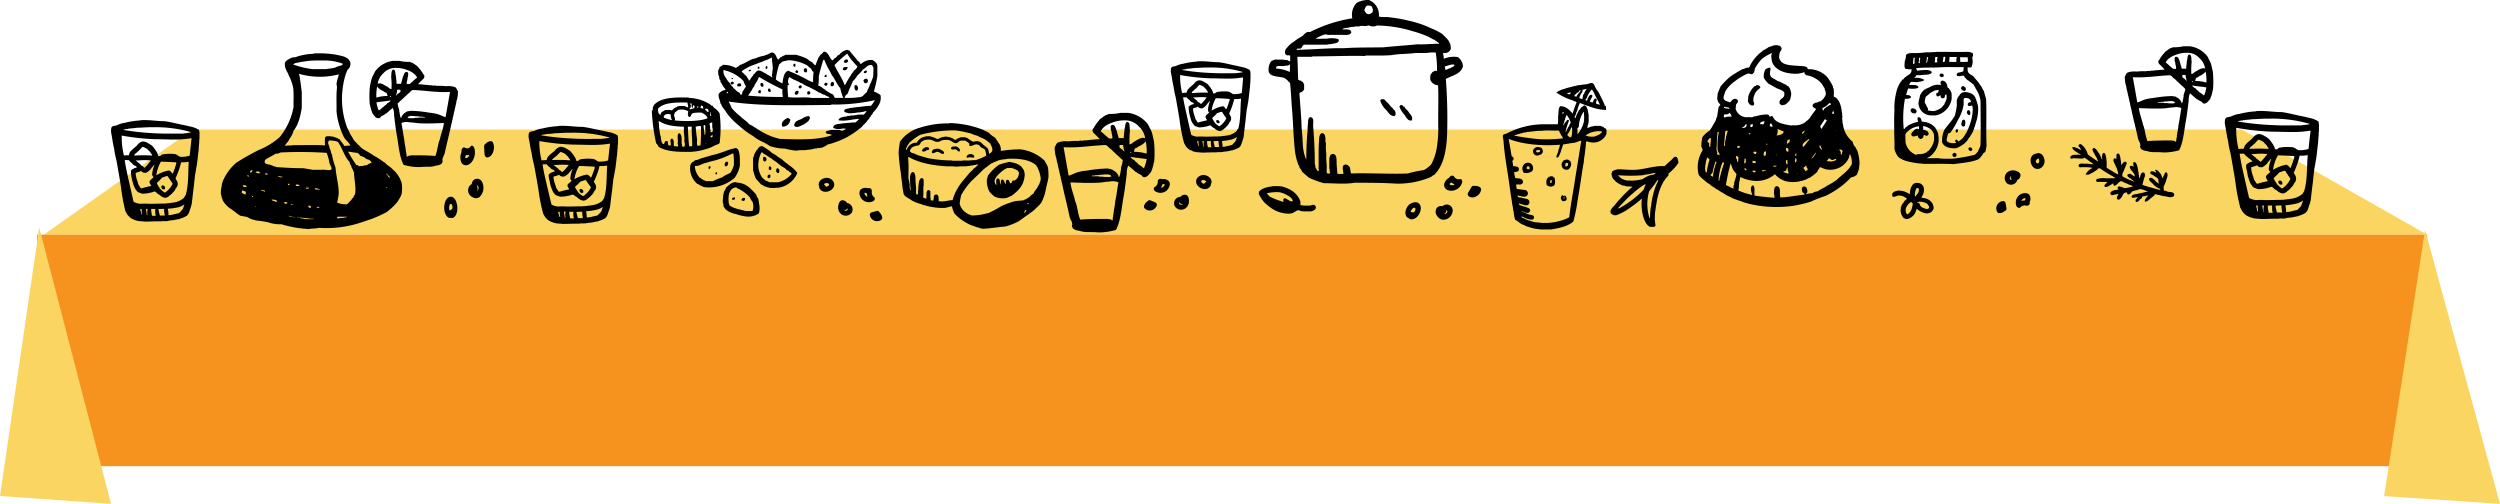 <svg xmlns="http://www.w3.org/2000/svg" viewBox="0 0 638.05 128.59"><defs><style>.cls-1{fill:#fad561;}.cls-2{fill:#f6931e;}.cls-3{fill-rule:evenodd;}</style></defs><title>yellow-table</title><g id="Layer_2" data-name="Layer 2"><g id="Layer_1-2" data-name="Layer 1"><polygon class="cls-1" points="619.47 59.89 11.17 59.89 49.16 33.06 572.16 33.06 619.47 59.89"/><rect class="cls-2" x="9.46" y="59.89" width="610.01" height="59.08"/><polyline class="cls-1" points="0 126.59 10.01 58.07 28.34 128.59"/><polyline class="cls-1" points="608.47 126.61 618.92 58.68 638.05 128.59"/><g id="_0706-herbs" data-name="0706-herbs"><path class="cls-3" d="M428.16,40.63c.14-.09-.08-.34-.15-.38,0-.21-.22-.19-.39-.19-.14-.18-.28.12-.46.1a3,3,0,0,1-.27.34,7.55,7.55,0,0,1-.69.64c-.47.42-.91.85-1.38,1.27-1.79-.16-4.09.47-6.19.8s-3.77,0-5.67,0a3.26,3.26,0,0,0-1.48.53c-.06.28-.23.5-.16.86a3.53,3.53,0,0,0,.35,1,10.3,10.3,0,0,1,.81.86,3.09,3.09,0,0,1,.72.46,5.4,5.4,0,0,1,.78.38,8.56,8.56,0,0,1,1.24.28,5.64,5.64,0,0,1,1.41.11,27.8,27.8,0,0,0-3.09,3,17.57,17.57,0,0,0-1.38,1.61c-.47.53-1.11,1-1.14,1.77l.07.33a1.55,1.55,0,0,0,1.43.52A13.49,13.49,0,0,0,416.06,53c.5-.36,1-.71,1.49-1.09l.71-.57c.3-.16.39-.47.77-.58-.29,2.08.21,6.16,2,7.1a4.7,4.7,0,0,0,1.31,0c0-.16.2-.17.13-.37.19,0-.14-.4,0-.43l-.12-.53c.19-.05-.16-.44,0-.49a12.69,12.69,0,0,1,.07-1.88c.09-.56.14-1.16.25-1.71s.17-1.18.31-1.73a14.89,14.89,0,0,1,1-3.18,8.3,8.3,0,0,1,1.77-2.67c.17-.16,0-.52.2-.67a12.74,12.74,0,0,0,2.41-2.6A1.9,1.9,0,0,0,428.16,40.63Zm-8.22,6.71c-.15.05-.1.24-.21.32,0,.27-.2.48-.25.75a25,25,0,0,1-6.23,4.75c-.12,0-.15.15-.2,0s.05-.08,0-.15c1-1.06,2-2.16,3.11-3.17.6-.49,1.14-1,1.75-1.49a18,18,0,0,1,1.93-1.32C420.19,47,419.83,47.19,419.94,47.34Zm-.7-1.64a10,10,0,0,1-3.31.38l-.15,0c-.21,0-.44,0-.62,0,0,0,0-.06-.08-.05a1.51,1.51,0,0,1-.44-.11c-.07,0-.14-.1-.23-.09s-.11-.09-.16-.1-.1,0-.13,0a4.33,4.33,0,0,1-.74-.53,2.28,2.28,0,0,1-.19-.24c-.05-.06-.17-.06-.19-.24a39.55,39.55,0,0,0,6.3,0,6.61,6.61,0,0,1,1.4-.24l1.78-.39c.08.32-.38.28-.44.51a4.68,4.68,0,0,0-1,.15A9.64,9.64,0,0,0,419.24,45.69Zm3.79.9c-.2.1-.11.38-.31.48-.05.42-.3.72-.38,1.12-.28.75-.45,1.57-.66,2.36,0,.44-.17.84-.2,1.29s-.07.86-.22,1.22a2.32,2.32,0,0,1-.05.7,2.84,2.84,0,0,1-.07.64c.06.26,0,.42,0,.69-.11.16.11.52-.15.59a11.91,11.91,0,0,1-.11-6.82c.34-.52.79-1,1.13-1.49a3.19,3.19,0,0,0,.53-.74c.27-.19.22-.58.61-.69C423.33,46.3,423,46.31,423,46.59Z"/></g><g id="_0706-herbs-2" data-name="0706-herbs"><path class="cls-3" d="M554.75,49.28c-.6-.46-1.37-.12-2-.59a2.53,2.53,0,0,0-.44,0c-.17-.36,0-.64-.14-1a10,10,0,0,0,.72-1.77c.14-.57.55-1.17.13-1.89a.31.31,0,0,1-.25-.05c-.42.19-.26.5-.46.73s-.25.5-.38.75c-.19,0-.06-.3-.21-.44,0-.14-.14-.32-.16-.47-.24-.39-.52-.59-.76-.95-.27-.11-.5-.39-.84-.18a1.65,1.65,0,0,1,.36.56c-.27.13-.45-.23-.7-.19a.78.78,0,0,0-.7,0,2.55,2.55,0,0,0-.17.4c.3.43.71.36,1,.7a5.26,5.26,0,0,1,1,.7,5.77,5.77,0,0,1,.21,1.31c-.22-.07-.38-.4-.6-.47s-.19-.21-.28-.32-.15-.24-.27-.19c-.38-.35-.74-.79-1.27-.4,0,0,0,.08-.07.12,0,.59.67.91,1,1.3s.78.72,1.18,1c.14,0,.26.14.4.17s.26.06.3.24-.17,0-.24.08-.2,0-.28-.1a1.87,1.87,0,0,1-.59-.12c-.38-.11-.77-.19-1.15-.33a20.78,20.78,0,0,1-2.26-.69c-.07-.29.17-.52.12-.8.2-.22.12-.5.24-.74.13-.5.49-.95.06-1.56a1.46,1.46,0,0,0-.42-.09c-.64.4-.47,1-.78,1.45-.09,0,0-.08-.1-.15s-.06-.16,0-.22c-.09-.16,0-.3-.08-.45-.12-.32,0-.59-.16-.91a6.82,6.82,0,0,0-.4-1.83c-.11-.15-.21-.39-.35-.42-.1-.21-.28,0-.42-.09-.23.32,0,.73,0,1.09-.19.13-.27-.25-.45-.14a.71.71,0,0,0-.5.11c-.18.68.83,1.34,1.2,2.17,0,.15,0,.29.08.45-.33-.07-.6-.41-.93-.54a.67.67,0,0,0-1,.14c0,.44.49.73.78.86.32.3.65.51,1,.81,0,.08-.09.06-.13,0a.43.43,0,0,1-.2-.09c-.13-.07-.29,0-.4-.17a4,4,0,0,1-.77-.29,12.82,12.82,0,0,1-1.5-.75,1,1,0,0,1,.11-.94,7.72,7.72,0,0,1,.36-.88,7.7,7.7,0,0,1,.36-.88c0-.31.42-.55.11-.94-.55-.44-1,.43-1.21.79-.14-.55-.09-1.07-.27-1.63a1.84,1.84,0,0,0-.18-.82.55.55,0,0,0-.45-.57.52.52,0,0,0-.36.67,1.34,1.34,0,0,0,0,.79c-.22,0-.36-.36-.62-.17-.51.52.19,1.29.42,2a6.56,6.56,0,0,1,.64,2c-.3.1-.5-.24-.77-.29a5.58,5.58,0,0,1-.73-.46c-.48-.27-1-.57-1.43-.87-.16-.35.08-.62-.06-1a2.18,2.18,0,0,0-.06-1,2.51,2.51,0,0,0-.14-1c0-.3-.2-.79-.53-.81-.43.2-.38.5-.43.78a5.19,5.19,0,0,0,.08.89c-.25,0-.18-.38-.36-.56.05-.16-.25-.4-.23-.57l-.83-1.26c-.3-.29-.58-.69-1-.43,0,0,0,.06,0,.08-.26.21.05.54.09.81l.33.51c.14.12,0,.18.11.29l.33.51c.2.36.26.7.48,1.06-.29.14-.45-.35-.72-.32a1.58,1.58,0,0,0-.65-.44c-.41-.42-.87-.59-1.28-1a4.49,4.49,0,0,0-1.77-2.6,1,1,0,0,0-.57.23.64.64,0,0,0,.38.69,1.74,1.74,0,0,0,.31.59c-.4-.05-.73-.39-1.12-.5l-.57-.21c-.09,0-.18-.11-.3,0,0-.1-.3,0-.24.08-.21.07.06.25.1.37s.15.25.25.27a1.32,1.32,0,0,0,.57.42c.37.31.77.5,1.15.76,0,.17-.36,0-.49,0s-.34-.05-.54.06a3.29,3.29,0,0,0-1.11.07c-.41.23-.67.5-.36.88.17.07.39,0,.59-.1l2.38.11c.17-.11.31-.08.49-.25a9.73,9.73,0,0,1,1.18.82c.37.3.77.51,1.13.85.07.16-.13,0-.18,0s-.14,0-.22,0-.3,0-.42-.09a3.37,3.37,0,0,1-.9-.06c-.32.07-.6,0-.92,0a1.89,1.89,0,0,0-.94.11.56.56,0,0,0-.11.72c.13.06.26.17.42.09.13.08.31-.07.44,0a5,5,0,0,1,.82,0,9.47,9.47,0,0,1,1.67.13c0,.19-.44.31-.62.48a3.54,3.54,0,0,0-1.05,1.26,3.46,3.46,0,0,0,.84,0,8.24,8.24,0,0,1,.88-.43l1.21-.79c.21-.09.12-.24.29-.33.46-.18.8.23,1.17.46s.71.48,1.08.66c.71.51,1.46.82,2.17,1.33-.82.12-1.6,0-2.41.06a5.64,5.64,0,0,0-2.4.2c-.08.17-.21.33-.07.55a.53.53,0,0,0,.72.11c.21.1.47,0,.69.06a8.3,8.3,0,0,1,1.42.08c-.36.36-1,.67-.68,1.17.59.22,1.36-.4,2.1-.87.16,0,0,.37.23.57.7.07,1-.83,1.77-1.16.55.11,1,.51,1.57.63.5.34,1.05.39,1.55.72a17.85,17.85,0,0,1-2,.45,2.81,2.81,0,0,1-.94-.33,1.22,1.22,0,0,1-.5-.11c-.11,0-.43,0-.44.21-.22.15.06.42.2.52-.48.19-.9.15-1.38.32s-.93.53-.68.95.63.17,1,.08a7.38,7.38,0,0,0,1-.17c-.06.42-.56.76-.35,1.24.14.25.34.21.52.24.76-.5.8-1.14,1.27-1.7a2.8,2.8,0,0,1,.69-.16c.2,0,0,.45.25.49.48.13.84-.36,1.11-.73.7-.31,1.34-.3,2-.62a3.44,3.44,0,0,1,1,.24c.16.09.34.05.48.19s.32,0,.45.14-.19.12-.24.08c-.12.14-.18,0-.29.11a3.24,3.24,0,0,0-.55.15c-.36.06-.73.17-1.09.21a4.35,4.35,0,0,1-1.09.21c-.34.1-.94.3-.76.71s.51.08.75.16a3.93,3.93,0,0,1,.77-.14,2,2,0,0,1-.47.6c0,.12-.13.21-.07.33s0,.31.08.24c.16.15.37.05.59-.1s.34-.31.41-.48l.51-.33a.43.43,0,0,1,.09-.2c-.05-.07-.1-.14,0-.18a2.63,2.63,0,0,1,.77-.14,2.79,2.79,0,0,1,.77-.14c-.12.27-.52.47-.59.75a.93.93,0,0,0-.26.82,1.85,1.85,0,0,0,1-.44A11.19,11.19,0,0,1,549.71,50c.15-.1.09-.24.2-.35.45-.15.81.15,1.24.13a7.5,7.5,0,0,0,1.2.3c.41,0,.81.17,1.22.21a1.57,1.57,0,0,0,1.28-.26C554.88,49.77,555,49.57,554.75,49.28Z"/></g><path d="M368.34,52.49a1.53,1.53,0,0,1,2.42,1.08,2.43,2.43,0,0,1-2.46,2.51,2,2,0,0,1-1.53-1,1.67,1.67,0,0,1-.13-1.92,1.37,1.37,0,0,1,2.48.61c0,.91-1.3,1.33-1.34.41,0-.08-.14-.22-.19-.15l.13-.55c.08.67.66,1.57,1.43.95.45-.36.19-1-.27-.72-.78.54-1.3-.7-.53-1.24Z"/><path d="M371.17,45.13a1.31,1.31,0,0,0,1.44.58c.48-.08.65.48.55.89a2.89,2.89,0,0,1-3.44,2,1.48,1.48,0,0,1-1.15-1.6,2.54,2.54,0,0,1,1.8-1.84c.87-.2,1.06,1.19.19,1.39a.94.94,0,0,0-.73.78V46.8c.37.88,1.84.42,2.07-.53l.55.89a2.4,2.4,0,0,1-2.53-1.27c-.42-.74.83-1.49,1.25-.75Z"/><path d="M376,47.54a2,2,0,0,1,1.75.27.71.71,0,0,1,.22.8c-.33,1.42-2.09,2.23-3.09,1.5a.72.72,0,0,1-.14-1l.77-1.31c.49-.84,1.58-.15,1.08.69l-.77,1.31-.14-1c.39.28.9-.06,1-.56l.22.8a.79.79,0,0,0-.75-.15c-.87.23-1.06-1.16-.19-1.39Z"/><path d="M361.41,55.42l-1.25.41.15-1.43c.62.2,1.33-1.27.7-1.38-.31-.06-.7.38-.84.67a.68.68,0,0,0-.09.47c0-.07-.15,0,.14,0a3.33,3.33,0,0,1,.74.09c.37,0,.51.53.39.89a.82.82,0,0,1-.9.56,3.43,3.43,0,0,1-1.27-.2,1.27,1.27,0,0,1-.45-.78,2.32,2.32,0,0,1,.25-1.55,2.51,2.51,0,0,1,2.58-1.54c2.31.65.43,5-1.76,4.26-.63-.2-.55-1.2.15-1.43l1.25-.41c.88-.29,1.08,1.13.2,1.42Z"/><path d="M514.78,46.14a1.67,1.67,0,0,1-2.56.65,1.9,1.9,0,0,1,.36-3,2.27,2.27,0,0,1,1.81-.22c.56.16,1.3.5,1.29,1.17a1.42,1.42,0,0,1-2.31,1c-.6-.56.19-1.58.79-1,.05,0,.24.06.24,0l.24.43c-.48-.39-1.49-.65-1.7.18-.12.48.5.77.66.31.27-.78,1.45-.27,1.18.51Z"/><path d="M517.14,52.48a1.48,1.48,0,0,0-1.48.43c-.33.32-.81.05-1-.27a2.41,2.41,0,0,1,1.43-3.22c.6-.21,1.53-.23,1.89.39a1.93,1.93,0,0,1-.26,2.2c-.55.61-1.57-.17-1-.79a.72.72,0,0,0,.09-.91l.34.35c-.83-.36-1.69.75-1.28,1.5l-1-.27a2.73,2.73,0,0,1,2.77-.59c.79.25.28,1.43-.51,1.18Z"/><path d="M511.89,53.6a2.16,2.16,0,0,1-1.54.8.68.68,0,0,1-.67-.39,1.88,1.88,0,0,1,1.48-2.69.66.66,0,0,1,.72.56l.21,1.27c.14.82-1.14,1-1.28.16L510.6,52l.72.56a.6.6,0,0,0-.45.93l-.67-.39a.87.87,0,0,0,.68-.32c.53-.63,1.55.16,1,.79Z"/><path d="M518.38,40.39l.72-1,.77,1c-.61.22-.26,1.56.31,1.28.28-.14.31-.63.24-.9a.54.54,0,0,0-.22-.36c.06,0,.12-.08-.09.1a3.61,3.61,0,0,1-.63.35.66.66,0,0,1-.86-.36.67.67,0,0,1,.36-.86,3.77,3.77,0,0,1,1.12-.58,1.36,1.36,0,0,1,.84.25,1.85,1.85,0,0,1,.76,1.14A2.07,2.07,0,0,1,520.64,43c-2.21.87-3.41-3-1.28-3.73a.66.66,0,0,1,.77,1l-.72,1c-.51.68-1.54-.13-1-.81Z"/><path d="M301.05,50.25a1.67,1.67,0,0,0-1.26,2.32,1.9,1.9,0,0,0,3,.39,2.27,2.27,0,0,0,.66-1.7c0-.58-.17-1.39-.82-1.54a1.42,1.42,0,0,0-1.53,2c.4.72,1.58.21,1.18-.52,0-.06,0-.25.07-.23l-.36-.34c.26.56.26,1.61-.59,1.61-.5,0-.63-.67-.14-.71.82-.07.62-1.34-.2-1.27Z"/><path d="M295.49,46.4a1.48,1.48,0,0,1-.78,1.33c-.39.24-.25.77,0,1a2.41,2.41,0,0,0,3.47-.6c.36-.53.6-1.42.09-1.93a1.93,1.93,0,0,0-2.19-.29c-.73.38-.22,1.56.52,1.18a.72.72,0,0,1,.91.14l-.25-.41c.15.9-1.15,1.46-1.77.88l0,1a2.73,2.73,0,0,0,1.25-2.54c0-.83-1.31-.62-1.27.2Z"/><path d="M293.11,51.22A2.16,2.16,0,0,0,292,52.51a.68.68,0,0,0,.21.75,1.88,1.88,0,0,0,3-.77.66.66,0,0,0-.37-.83l-1.18-.52c-.76-.33-1.22.87-.47,1.2l1.18.52-.37-.83a.6.6,0,0,1-1,.21l.21.75a.87.87,0,0,1,.47-.58c.75-.36.23-1.54-.52-1.18Z"/><path d="M307.51,48.18l1.11-.46-.79-1c-.36.54-1.58-.14-1.17-.62.2-.24.69-.15.93,0a.54.54,0,0,1,.29.3c0-.07.1-.09-.12.06a3.61,3.61,0,0,0-.5.52.66.66,0,0,0,.13.92.67.67,0,0,0,.92-.13,3.77,3.77,0,0,0,.83-.94,1.36,1.36,0,0,0,0-.87,1.85,1.85,0,0,0-.92-1,2.07,2.07,0,0,0-2.62.42c-1.39,1.93,2,4,3.3,2.16a.66.66,0,0,0-.79-1L307,47a.66.66,0,0,0,.53,1.2Z"/><path d="M216.44,51.86a1.67,1.67,0,0,1,.9,2.48,1.9,1.9,0,0,1-3-.05,2.27,2.27,0,0,1-.4-1.78c.1-.57.37-1.35,1-1.4a1.42,1.42,0,0,1,1.22,2.2c-.5.65-1.59,0-1.09-.69,0-.06,0-.25,0-.24l.4-.28c-.34.52-.49,1.55.35,1.68.49.07.72-.57.24-.69-.81-.19-.42-1.41.39-1.23Z"/><path d="M222.51,48.88a1.48,1.48,0,0,0,.58,1.43c.35.29.13.8-.17,1a2.41,2.41,0,0,1-3.35-1.1c-.27-.58-.38-1.5.2-1.92a1.93,1.93,0,0,1,2.21,0c.67.49,0,1.58-.69,1.09a.72.72,0,0,0-.92,0l.31-.37c-.28.87.92,1.61,1.62,1.13l-.17,1a2.73,2.73,0,0,1-.87-2.7c.17-.81,1.39-.42,1.23.39Z"/><path d="M224.16,54a2.16,2.16,0,0,1,1,1.45.68.68,0,0,1-.32.71,1.88,1.88,0,0,1-2.83-1.2.66.66,0,0,1,.48-.77l1.25-.34c.8-.22,1.08,1,.29,1.25l-1.25.34.48-.77a.6.6,0,0,0,1,.35l-.32.71a.87.87,0,0,0-.38-.64c-.68-.47,0-1.56.69-1.09Z"/><path d="M210.36,48.87l-1-.62.93-.87c.28.58,1.58.1,1.24-.44-.17-.27-.66-.25-.92-.15a.54.54,0,0,0-.33.26c0-.06-.09-.11.11.07a3.61,3.61,0,0,1,.42.59.66.66,0,0,1-.27.89.67.67,0,0,1-.89-.27,3.77,3.77,0,0,1-.69-1.05,1.36,1.36,0,0,1,.16-.86,1.85,1.85,0,0,1,1.06-.87,2.07,2.07,0,0,1,2.53.8c1.09,2.11-2.6,3.7-3.58,1.65a.66.66,0,0,1,.93-.87l1,.62c.73.44,0,1.55-.7,1.11Z"/><g id="_1605-nachos" data-name="1605-nachos"><path class="cls-3" d="M203.15,38.45a11.19,11.19,0,0,1,2.23-.11c.54-.09,1.11-.15,1.68-.22.26,0,.42-.18.78-.11,0-.32.69.09.67-.22a3.73,3.73,0,0,0,2.68-.89A22.66,22.66,0,0,0,216,35.1a24.48,24.48,0,0,0,3.91-2.68c.47-.65,1.18-1.06,1.56-1.79a2.45,2.45,0,0,0,.45-.45c.06-.09,0-.24.11-.34s.19-.06.22-.11,0-.25.11-.34a1.14,1.14,0,0,0,.45-.67,7.23,7.23,0,0,0,1.45-1.9,3.45,3.45,0,0,0,.45-2.57,6.86,6.86,0,0,0-1.68-.89,33.58,33.58,0,0,0,.89-3.91V16.66c-.13,0-.09-.2-.11-.34a3.76,3.76,0,0,0-1.12-1,3.67,3.67,0,0,0-2.91,1c-.32,0-.28-.32-.45-.45s-.22-.3-.45-.34a7.6,7.6,0,0,0-.67-.89c-.49-.59-1-1.16-1.45-1.79-.32.09-.29-.16-.56-.11a3.21,3.21,0,0,0-2,1.23c-.45.11-.63.49-.89.78-.47.05-.51.53-.89.67-.73-.64-.9-1.86-1.9-2.23-.6,0-.55.57-1,.67-.24.28-.42.62-.67.89-.19.66-.52,1.19-.67,1.9-.55-.12-.66-.68-1.12-.89s-.76-.51-1.12-.78a15.62,15.62,0,0,0-2.79-1h-2.68c-.28.24-.78.27-1,.56-.47.05-.51.53-.89.67-.48-.56-.57-1.52-1.34-1.79-.61-.12-.7.27-1.12.34-.22.26-.78.19-1,.45a7.89,7.89,0,0,0-2.23.67c-1.64.26-2.53,1.27-4,1.68a4.76,4.76,0,0,1-1.12.78,6.3,6.3,0,0,0-3.24-.78,5.58,5.58,0,0,1-.89.56c-.06.17,0,.27-.11.45s-.22.3-.22.34a3.82,3.82,0,0,0,.11,1.45c0,.08.11.09.11.11.05.22,0,.56.11.78,0,.06.21.18.22.22s0,.24,0,.34.22.35.34.56.05.26.11.34.19.06.22.11,0,.23.11.34.39.46.56.67c-.25.23-.74.23-1,.45a3.54,3.54,0,0,0-.78.67,2.56,2.56,0,0,0,.22,1.45c.19.36.11,1,.45,1.23.23.85.89,1.27,1.23,2A17.45,17.45,0,0,0,188.51,32a22.85,22.85,0,0,0,3.8,2.79c1.15,1.05,2.87,1.52,4.13,2.46a11.68,11.68,0,0,0,3.8.67A19,19,0,0,0,203.15,38.45Zm-17.66-15h.22c0,.07,0,.13.11.11v.22h-.34Zm4.25-2.79a6,6,0,0,0,.67,1.45,4.73,4.73,0,0,0-.67,1c-.42.17-.15,1-.67,1.12a4.65,4.65,0,0,0-.45-.67c-.63-.15-.86-.71-1.34-1-.3-.49-.78-.78-1-1.34a5.3,5.3,0,0,1-1-1.34,2.79,2.79,0,0,1-.67-1.79c0-.13.12-.17.22-.22s.09.13.22.11A9.55,9.55,0,0,1,189.74,20.68Zm7.49-2.91c-.17.35-.06,1-.22,1.34s.34.53,0,.67c-.43-.43-1.11-.6-1.56-1-.66-.23-1.06-.73-1.9-.78-.66.16-.81.83-1.34,1.12,0,.39-.4.42-.45.78-.3.15-.22.67-.67.67,0-.53-.42-.55-.45-1-.33-.15-.45-.52-.78-.67-.07-.33-.72-.45-.45-.78a12.28,12.28,0,0,1,3.69-1.79c.55-.34,1.34-.45,1.9-.78a9.42,9.42,0,0,0,2-.89V15C197.06,15.93,197.26,16.74,197.23,17.78Zm2.46,5a9.64,9.64,0,0,0,.11,2c-3,0-6-.08-8.83-.34.13-.47.53-.66.67-1.12.37-.26.39-.88.78-1.12.29-.94,1-1.5,1.23-2.46h.22A55.73,55.73,0,0,0,199.68,22.81Zm7.93-4.25a20.9,20.9,0,0,0-.11,2.46,5.54,5.54,0,0,1-1.56-.67,42.63,42.63,0,0,0-4.81-2.24c-1.11.46-1.24,1.89-1.45,3.24a8.42,8.42,0,0,1-1.68-1,17.63,17.63,0,0,1,.89-3.91,5.89,5.89,0,0,0,.78-.67c.6-.08,1.07-.28,1.68-.34a11,11,0,0,1,4.69,1.34c.32.38.7.54,1,.89.09.11.11.3.22.45S207.72,18.3,207.62,18.56Zm1.56,5.14c.47.17.75.52,1.34.56.1.2.39.2.56.34s.58.09.56.45h-4.47c-1.77-.31-4.26.09-6-.22A22.59,22.59,0,0,1,201,22c-.08-.38.45-.14.34-.56-.41-.35-.2-1.38.11-1.68,0-.07,0-.13.11-.11s.12.17.22.22a11.1,11.1,0,0,0,1.9.89,1.74,1.74,0,0,1,.22.22s.18,0,.22,0a1.76,1.76,0,0,1,.22.22s.18,0,.22,0c.32.16.58.4.89.56A28.13,28.13,0,0,1,209.18,23.7Zm5.25-1.23a14.16,14.16,0,0,0,.78,2.57H213.1c-.24-.24-.29-.68-.56-.89a10.7,10.7,0,0,1-1.9-1.12c-.28-.24-.62-.42-.89-.67s-.42-.11-.45-.34c-.21,0-.48,0-.45-.34a8.4,8.4,0,0,0,.11-2c.27-1.51.73-2.84,1.12-4.25.14,0,.15-.14.33-.11a.53.53,0,0,0,.11.34c.48,1.31,1.23,2.35,1.79,3.58C213.14,20.19,213.57,21.54,214.44,22.47Zm4.36-5.36c-.14.49-.56.7-.89,1-.16.51-.62.72-.78,1.23a11.79,11.79,0,0,0-.78,1.23c-.28.39-.41.93-.78,1.23-.64-1.93-1.82-3.32-2.57-5.14a28.17,28.17,0,0,1,3.24-2.91c0,.16.18.19.22.34a11.73,11.73,0,0,0,1.12,1.56c.3.14.32.57.67.67C218.34,16.66,218.78,16.67,218.79,17.11Zm4,2.68a13.92,13.92,0,0,1-.78,1.9c-.21.68-.58,1.21-.78,1.9-.57.36-.83,1-1.56,1.23a22.72,22.72,0,0,1-4.13.22c.06-.32.27-.47.34-.78.38,0,.42-.33.56-.56.35-1,.83-1.93,1.23-2.91a8,8,0,0,0,1.23-1.56,7,7,0,0,0,1.34-1.45c.79-.33,1-1.19,2.23-1.12a.31.31,0,0,1,.22.34c.15,0,.1.2.22.22A21.23,21.23,0,0,1,222.82,19.79Zm-24,15.65a15.17,15.17,0,0,1-4-1.56c-1.26-.64-2.29-1.51-3.58-2.12-.61-.81-1.57-1.26-2.24-2a14.23,14.23,0,0,1-2.23-2.12,15.85,15.85,0,0,0-.78-1.68c7.67,1.24,17.2.94,25.82.89.35.05.39-.2.78-.11a47.33,47.33,0,0,0,10.73-1.12,9.23,9.23,0,0,1-1,1.45c-1.31,0-2.42.26-3.69.34-.58.09-1.16.18-1.79.22-.13.2-.58.09-.78.22s-.62.12-.56.56.76.36,1.12.56a9.34,9.34,0,0,0,2.35-.22c.53.08.77-.13,1.23-.11.25-.05.84-.35,1-.11a5.93,5.93,0,0,0-.67.78H219a6.79,6.79,0,0,1-1.34.22c-.2.06-.66-.14-.67.11-.23.07-.73-.14-.78.11-.92.16-2,.2-2.23,1,1.75.34,3.44-.26,5.14-.34.3.1-.26.25-.22.45a5.06,5.06,0,0,0-.56.45c-1.2,0-2.13.18-3.24.22-.91.28-2.34,0-2.46,1.12a2.44,2.44,0,0,0,1.56.34c.48,0,1.26-.3,1.68,0-.24.16-.6.22-.78.45-.48,0-.71-.26-1.23-.22h-1.79c-.43.24-1.28.07-1.34.67.21.53,1.24.25,1.56.67C208.79,35.82,203.42,35.61,198.79,35.43Zm17.66-19.78c0-.75-1.25-.47-1,.34A.71.71,0,0,0,216.45,15.65ZM203,17v-.67c-.13,0-.2,0-.22-.11C202.36,16.26,202.31,17.22,203,17Zm-7.26-.11c-.4-.06-.34.33-.34.67C196,17.65,195.9,17.19,195.77,16.88Zm-2.12.11c-.24,0-.24.28-.22.56C194,17.6,193.88,17.17,193.65,17Zm21.46.78a.77.77,0,0,0,1.23-.67C215.65,17.05,215.08,17.11,215.11,17.78Zm-9.28.67c.32-.23.23-.74,0-1C204.93,17.19,204.93,18.7,205.83,18.45Zm-14.19-.56c-.2-.21-.33,0-.56.11C191.1,18.34,191.68,18.23,191.64,17.89Zm12.07.22c-.09-.1-.31-.07-.34-.22-.2.1-.39.21-.34.56.1,0,.2.1.22.22C203.58,18.65,203.74,18.48,203.71,18.11Zm17.55,0c-.33-.28-.75.07-.78.45A.49.49,0,0,0,221.25,18.11Zm-10.84,1.45a.73.73,0,0,0,.56.11,1,1,0,0,0-.11-.67C210.67,19.15,210.42,19.24,210.41,19.56Zm-23.36.34h-.34C186.66,20.3,187.12,20.3,187.06,19.9Zm34.2.22c-.57-.12-.69.21-.89.45,0,.21.24.28.22.56A.61.61,0,0,0,221.25,20.12Zm-34,.89c-.09-.1-.31-.07-.34-.22-.19.14-.44.23-.45.56.1,0,.2.1.22.22Q187.32,21.61,187.28,21Zm25.37-.11c-.57,0-.61.44-.67.89.22,0,.14.3.45.22C213,22,212.92,21.19,212.65,20.91Zm-1.45.34a.49.49,0,0,0-.78.22c0,.28.17.35.34.45C211.12,21.91,211.18,21.59,211.2,21.24Zm-16.43.89c.53-.66-.52-1.5-.67-.56C194.15,21.94,194.27,22.22,194.77,22.13Zm-5.59-.22c.22-.94-.89-.71-1-.22S188.85,22.11,189.18,21.91Zm29.61,1.23c.59-.5,0-1.94-.67-1.23C218.07,22.6,218.13,23.17,218.79,23.14ZM204.6,21.91a.49.49,0,0,0-.78.22c0,.28.17.35.34.45C204.51,22.57,204.65,22.33,204.6,21.91Zm-8,1.56c.27-.3,0-.76-.22-.89C195.73,22.56,196,23.68,196.56,23.48ZM194.1,23a.47.47,0,0,0-.45.78h.45A.92.92,0,0,0,194.1,23Zm9.72.33c-.42-.4-.94,0-1,.56.11,0,.09.14.11.22C203.36,24.32,203.87,24,203.82,23.36Zm3,.45c0-.33-.21-.39-.34-.56-.17.06-.28.17-.45.22a1,1,0,0,0,.11.67C206.56,24.21,206.66,24,206.84,23.81Zm-40.46,4.47a47.31,47.31,0,0,0,1.12,8.38c.37.15.41.63.67.89,2,1.17,5,1.31,8.27,1.23a15.75,15.75,0,0,0,4-.78,7.3,7.3,0,0,0,1.68-.67c.46-.32,1.17-.39,1.56-.78a29.69,29.69,0,0,0,0-7.6,4.94,4.94,0,0,0-1.45-1.45c-.16-.13-.19-.33-.34-.45s-.19,0-.22,0a4.11,4.11,0,0,0-1.12-.78A10.42,10.42,0,0,0,176,25c-.18,0-.19-.11-.33-.11-3.69-.08-7.21,0-8.83,2,0,.33-.25.34-.22.67S166.57,28.17,166.38,28.28Zm10.84-.67a6.91,6.91,0,0,1-1.12.34c-.27-.28.28-.37.22-.78.15-.34-.42-.76.11-.78.3.22-.17,1.21.45,1.12,0-.21-.15-.67.22-.56S177.16,27.41,177.22,27.61Zm1-.11c-.33.16-.33-.5,0-.34Zm1.34.22c-.39.09-.43-.17-.78-.11.09-.25.06-.61.34-.67,0,.16.25.13.34.22A.73.73,0,0,0,179.57,27.72Zm1.79,1.9c-.19-.37.06-.5,0-1,.17,0,.1.27.11.45S181.6,29.64,181.36,29.62Zm0,5.36c0-.35.29-.38.56-.45C182,35,181.55,35.16,181.36,35Zm-.11-2.68c0-.26-.18-.42-.11-.78.23-.06.32-.28.67-.22v1.23c.14.27.35,1.42-.34,1.23-.25,0,0-.47-.11-.67C181.11,33,181.31,32.54,181.25,32.3Zm-.45-3.69c-.31.08-.23-.22-.45-.22,0-.29-.43-.09-.34-.45C180.33,27.48,181,27.89,180.8,28.62ZM180,36.55c0-.06.09-.13.11,0S180,36.68,180,36.55ZM179.57,32a.53.53,0,0,0,.34-.11c0,.14.14.16.11.34-.12.7.25,1.89-.22,2.24C179.8,33.53,179.58,32.85,179.57,32Zm-1.68,3.46c-.14-1-.26-2-.34-3.13.4-.07,1.07-.28,1.34-.11a42.62,42.62,0,0,1-.11,4.92,1,1,0,0,0-.67.11C177.73,36.93,177.95,36.05,177.89,35.43Zm-2.35-3.13h1c-.08,1.79.19,3.24.11,5h-.78C175.7,35.73,175.63,34,175.55,32.3Zm-3.35-1.56c.32-.6-.27-.91-.11-1.68.13,0,.12-.18.11-.34a2.87,2.87,0,0,0,.45-.34,4.08,4.08,0,0,1,.45-.34,3.29,3.29,0,0,1,2.57.34c-.11.59-.24,1.29.33,1.45.35-.09.4-.61.56-.78s.29-.09.34-.22a10,10,0,0,1,2.23-.11c.57.4,1.28.66,1.45,1.45C178.47,31,175,31,172.19,30.74Zm-4.13.22h.33c1.5,1,3.7,1.3,6.15,1.34v1.56a8.42,8.42,0,0,1,.11,2.12c.07.33.38,1.47-.22,1.45s-.22-.57-.45-.67c-.07-1.09.21-2.52-.67-2.79-.64.29-.21,1.65-.34,2.46-.08.41.19.48.11.89a2.79,2.79,0,0,1-1.12-.11c0-.8.12-1.76-.56-1.9,0,.18-.29.09-.22.34,0,.07-.28.43,0,.45-.1.31.23,1-.22,1-.85.18-.09-1.25-.89-1.12-.58-.06-.33.71-.78.78-.57-.32-.52-1.27-.67-2a3.18,3.18,0,0,1-.22-1.12c-.15-.34-.08-.89-.22-1.23A4.27,4.27,0,0,0,168.06,31Zm3.46-.34A8.22,8.22,0,0,1,169.4,30c-.07-.87,1.07-1.06,1.79-.78A2.14,2.14,0,0,0,171.52,30.63Zm-3.58-2.91c1.43-1.59,4.42-1.62,7.49-1.57a8.57,8.57,0,0,1,.22,1.23c-.46,0-.63-.34-1.12-.34H173.2c0,.13-.18.12-.34.11-.18.23-.54.28-.78.45s-.38.51-.78.56c-.33-.22-1.05-.06-1.56-.11-.39.39-1.14.43-1.12,1.23C168,29.17,167.91,28.5,167.95,27.72Zm34.76,4.36c.7.75,1.73-.1,2.46-.34.63-.49,1.45-.79,1.56-1.79-.11,0-.09-.14-.11-.22a.53.53,0,0,0-.33-.11c-.92.09-1.39.62-2.12.89S202.72,31.09,202.7,32.08Zm-3,.22a1.91,1.91,0,0,0,2-1.79c-.11-.22-.42-.26-.56-.45C200.27,30.36,199.13,31.29,199.68,32.3Zm-6.82,13.19c.41.56.9,1,1.34,1.56a4,4,0,0,1,1,.56c.34-.08.33.19.67.11-.08.3.53-.08.45.22a13.66,13.66,0,0,0,2.68-.11,6.22,6.22,0,0,0,4.47-3.69c-1-1.53-2.78-2.29-4-3.58-.88-.38-1.44-1.09-2.35-1.45A11.89,11.89,0,0,0,195,37.56c-.15,0-.18-.2-.34-.22-1.13-.2-1.08.78-1.68,1.12-.07.37-.35.55-.45.89a4.68,4.68,0,0,1-.34,1v3A13.15,13.15,0,0,0,192.87,45.49Zm1.45-6.59h.22a.57.57,0,0,1,.34.33c.72.28,1.21.8,1.9,1.12.52.52,1.24.84,1.79,1.34s1.12.89,1.79,1.23a1.84,1.84,0,0,0,.89.67c.16.36.69.35.78.78a6.25,6.25,0,0,1-3.46,2.12h-2.24a4.08,4.08,0,0,0-1-.45,5.91,5.91,0,0,0-.78-.67,6.16,6.16,0,0,1-1-2.57A7.22,7.22,0,0,1,194.32,38.9ZM176.22,42A5.13,5.13,0,0,0,178,46.94a2.12,2.12,0,0,1,.78.45,2.21,2.21,0,0,1,.78.34,9.83,9.83,0,0,0,7.93-2.35,7.62,7.62,0,0,0,1.34-3.13c0-1.47.08-3.32-.56-4.25,0,0-.1,0-.11,0a.79.79,0,0,0-.34-.22c-2.2.41-3.84,1.38-6,1.79-1,.34-2,.56-3,.89a4.56,4.56,0,0,1-1.45.45c-.28.35-.81.46-1,.89C176.35,41.93,176.3,42,176.22,42Zm1.12.34c1.13.09,1.62-.46,2.46-.67s1.59-.5,2.46-.67a21.39,21.39,0,0,0,4.58-1.79h.34a17.48,17.48,0,0,1,.11,3A9.11,9.11,0,0,1,186.5,44c-.63.48-1.55.69-2.12,1.23a24.63,24.63,0,0,0-2.46,1h-1.79c-.19-.22-.64-.18-.78-.45-.39,0-.42-.4-.78-.45A4.78,4.78,0,0,1,177.33,42.36Zm17.43-2.24c0,.49-.08,1,.33,1.12C196,41.17,195.63,39.62,194.77,40.13Zm-9.61,2.35c.51,0,.73-.39.67-1C185.28,40.83,184.57,42,185.16,42.47Zm11.4,1a.52.52,0,0,0-.22-1,.63.63,0,0,0-.11.45C196.1,43.34,196.46,43.28,196.56,43.48Zm-15.65-1a.78.78,0,0,0,0,.67c.37,0,.43-.32.45-.67Zm17.32.56c-.25.42-.17,1.33.56,1.12C199,43.74,199,42.82,198.23,43Zm-15.65,1.45H183a.73.73,0,0,0-.11-.56C182.73,44,182.53,44.13,182.59,44.49Zm13.41,1c.66.12.75-.48.56-.89C195.89,44.46,195.78,45.05,196,45.49Zm-11.18,3.35a10.66,10.66,0,0,0-.34,2.91c.19.22.12.7.22,1s.32.27.34.56a5.31,5.31,0,0,0,2.79,1.34,9.39,9.39,0,0,0,1.56.45,8,8,0,0,0,1.79.22,5,5,0,0,0,2.46-.78c.49-1.11.08-2.68-.11-3.8a3.11,3.11,0,0,1-.56-1.12c-1.31-1.34-2.42-2.87-4.92-3-.18,0-.19-.11-.34-.11-1.16.07-1.64.82-2.35,1.34A3.93,3.93,0,0,1,184.82,48.84Zm3-1a.8.8,0,0,1,.34.22,9.63,9.63,0,0,1,3.24,2.35,3.55,3.55,0,0,0,.67,1.12,3.5,3.5,0,0,1,0,2.35H190.3c-1.43-.43-3.12-.61-4.13-1.45,0-.09,0-.22-.11-.22C185.71,50.23,186,48,187.84,47.84Zm-1,3a.43.43,0,0,0,.78-.33C187.34,50.28,186.79,50.44,186.83,50.86Zm2.46.34a1,1,0,0,0,.67.11c.06-.23.28-.32.22-.67C189.83,50.39,189.13,50.57,189.29,51.19Z"/></g><g id="_3110-mai-tai" data-name="3110-mai-tai"><path class="cls-3" d="M409.86,32.81c-.23-.08-.4,0-.52-.3a3.24,3.24,0,0,0-.67-.3c-.06,0-.15,0-.15-.08h-1.57a2.29,2.29,0,0,1-.82.15c-.1.15-.39.11-.52.22s-.14.11-.3.07-.25.23-.22.07c.1-.52.29-1,.37-1.5V29.37c-.07-.47-.19-.91-.22-1.42-.31-.26-.24-.9-.75-1-.08-.17-.37.07-.45.15s-.29.21-.45.3a4.9,4.9,0,0,1-.67.82,4.78,4.78,0,0,1-.52,1c-.06.19-.07.42-.22.52a.42.42,0,0,1-.07.3c0,.08-.12.18-.15.07-.22-.33.14-.63.22-.9a3.57,3.57,0,0,1,.37-1,8.94,8.94,0,0,1,.67-1.94c1,.44,2,.75,3.06,1.12a12.44,12.44,0,0,0,3.59.67c.1-.22,0-.39,0-.75s-.39-.26-.37-.6c-.41-1.06-.95-2-1.42-3-.28-.46-.63-.86-.9-1.35s-.32-1.22-1.12-1.2c-.38.15-.8.24-1.2.37-.78,0-1.4.2-2.17.22a2.67,2.67,0,0,1-1,.22c0,.17-.4,0-.45.15s-.43,0-.52.15c-.68.12-1.24.36-1.87.52a6.62,6.62,0,0,0-1.64.82A15.75,15.75,0,0,0,399.7,25c.44.18.89.36,1.35.52a1.84,1.84,0,0,1,.67.3,1,1,0,0,1,.67.3,23.71,23.71,0,0,0-1,2.84c-.85-.82-1.53-1.81-3.14-1.87-.63.47-.41,1.78-.6,2.69a9.9,9.9,0,0,1-.07,1.94h-4a20.68,20.68,0,0,0-9,2.32c-.34.18-.87.18-1,.52s.12.94.15,1.42c.24,3.6.87,6.81,1.35,10.17.27,1.65.44,3.4.75,5,.06.91.32,1.63.37,2.54.18.29.12.83.22,1.2a4.3,4.3,0,0,0,.3,1.2A6.66,6.66,0,0,1,388,57c.29.09.47.27.75.37s.56.19.75.37c.6.14,1.13.37,1.72.52s1.34.21,2,.3h2.62c2.23-.33,4.31-.83,5.68-2,0-.06,0-.15.07-.15a41.74,41.74,0,0,0,1-4.93c.28-1.71.56-3.4.82-5.08s.49-3.44.82-5.08c0-.94.25-1.69.3-2.62a8.09,8.09,0,0,0,.15-1.35c.11-.38,0-1,.22-1.27.36,0,.64.19,1,.22a3.68,3.68,0,0,0,4-1.87A2.31,2.31,0,0,0,409.86,32.81Zm-9.27-8.75a1.7,1.7,0,0,1-.67-.15,2,2,0,0,1,1-.3A.81.81,0,0,1,400.59,24.07Zm5.53-1c0-.1.13-.12.15-.22s.07,0,.07.07c.41.56.68,1.26,1,1.87s.67,1.28,1,1.94a4,4,0,0,1-1-.3,2,2,0,0,1,.22-.9c-.08-.15-.13-.32-.3-.37-.55.05-.56.63-.75,1a3.76,3.76,0,0,1-.75-.22c.15-.55.49-.9.67-1.42.05-.2-.15-.15-.15-.3-.6-.1-.66.33-.9.6,0,.25-.24.26-.22.52s-.1.4-.45.3c-.17-.25.19-.47.3-.67A5.24,5.24,0,0,1,406.12,23Zm-2.24-.15a5.74,5.74,0,0,0,.9-.22c.29-.06,0,.29-.07.3,0,.22-.19.25-.22.45a5.16,5.16,0,0,1-.45.82,6.75,6.75,0,0,0-.15,1c-.38,0-.52-.18-.82-.22a3.38,3.38,0,0,1,.75-1.49A1.4,1.4,0,0,0,403.88,22.87Zm-1.57,1.79c-.24,0-.25-.2-.52-.15,0-.11.08-.2.15-.3a2.94,2.94,0,0,1,.37-.37c.12-.12.18-.26.45-.3s.17-.63.67-.52a3.1,3.1,0,0,1-.6.82C402.64,24.1,402.49,24.4,402.31,24.66Zm-1.12,7.92A5,5,0,0,1,401,35c-.23.11-.41,0-.6-.15s-.36-.23-.37-.52a6.87,6.87,0,0,0,1-1.79C401.13,32.5,401.17,32.53,401.19,32.59Zm-1.87-1.94c.15-.14.14-.46.22-.67a5.33,5.33,0,0,0,.22-.6c.12,0,.13.07.22.07a7.58,7.58,0,0,1,.9,1.79c-.05.27-.3.34-.3.67-.19.11-.14.45-.37.52a3.27,3.27,0,0,1-.3.67c-.13.17-.06.54-.37.52a19.33,19.33,0,0,1,.9-2.84.38.38,0,0,0-.22-.22c-.43,0-.41.44-.67.6s-.32.52-.45.82c-.2-.16,0-.52.07-.67A5,5,0,0,0,399.32,30.64Zm-.45-2.09a.35.35,0,0,0,.22.07c0,.24-.09.36-.3.37A.64.64,0,0,1,398.87,28.55Zm-12,5.83c.13,0,.31,0,.37-.15a2.82,2.82,0,0,0,.82-.22,2.57,2.57,0,0,0,.82-.22,1.63,1.63,0,0,0,.82-.15c1.27-.07,2.38-.31,3.74-.3,1.33-.17,3,0,4.41-.07.21.32.27.78.52,1,.1.4.45.55.52,1a35.21,35.21,0,0,1-5.76.22,55.06,55.06,0,0,1-6.58-.9C386.55,34.37,386.86,34.5,386.91,34.38ZM402,45.67c-.47,3.29-1.13,6.39-1.49,9.79a11.12,11.12,0,0,1-2.32.9,13.87,13.87,0,0,1-4.71.52c-.51-.06-1-.11-1.57-.15a6.79,6.79,0,0,1-1.35-.37,5.5,5.5,0,0,1-1.27-.45c-.31-.26-.94-.21-1-.67.52.08.8.4,1.27.52a4.31,4.31,0,0,0,1.5.3.59.59,0,0,0,.45-.6c0-.72-1-.53-1.5-.82a8,8,0,0,1-1.57-.67c0-.18.28,0,.3.07s.31,0,.37.15a2.06,2.06,0,0,0,.9.15.79.79,0,0,0,.52-.6c0-.55-.49-.66-.9-.82a10.26,10.26,0,0,0-1.27-.37c-.16-.22-.65-.09-.67-.45s.26,0,.45-.07a.67.67,0,0,0,.52.15,2,2,0,0,0,1,.22.8.8,0,0,0,.67-.9c0-.38-.26-.44-.37-.67l-1.42-.3c-.36-.21-1.2,0-1.2-.52-.05-.25.15-.12.22-.07s.2.05.3.07a1.9,1.9,0,0,1,.6.15,5.24,5.24,0,0,0,.9,0,.94.94,0,0,0,.6-.82,1.12,1.12,0,0,0-.52-.82c-.78-.08-1.75-.24-2.32-.3a3.91,3.91,0,0,1-.15-1.12c.18-.06.73,0,1.12,0l.45-.22c0-.24.2-.25.15-.52-.08-.87-1.09-.81-1.94-.9a6.49,6.49,0,0,1-.3-1.57c.59,0,1.07-.08,1.2-.52v-.3c-.08-.62-.81-.59-1.42-.67-.12-.33-.1-.79-.22-1.12s.33-.42.3-.82-.36-.44-.52-.67c-.25-1.45-.5-2.89-.75-4.34,3.45,1.37,8.36,1.86,13.08,1.49-.07.65-.33,1.11-.45,1.72s-.57,1-.37,1.57c.46,0,.54-.31.67-.6a7.48,7.48,0,0,0,.37-.9c.17-.65.43-1.21.6-1.87.86-.09,1.6-.29,2.47-.37s1.39-.46,2.17-.6C403.05,39.13,402.55,42.42,402,45.67Zm2.24-14.5c-.12.08-.08.32-.15.45a1.69,1.69,0,0,0-.15.45,4.91,4.91,0,0,0-.37.82,8,8,0,0,0-.45.75c-.24.13-.2.54-.6.52.12-.11.07-.38.07-.6s.09-.54-.07-.6c0-.23.2-.2.22-.37.21,0,.07-.28.22-.3a7.07,7.07,0,0,1,1.2-3.74c.06,0,.07,0,.07.07a14.21,14.21,0,0,1,.07,1.72A2.85,2.85,0,0,0,404.26,31.17Zm3.89,3.21c-.23,0-.34.16-.52.22s-.42.08-.52.22a4.51,4.51,0,0,1-2.39-.22,4.34,4.34,0,0,1,1.79-.9,5.28,5.28,0,0,1,2.39-.15C408.77,34,408.37,34.09,408.14,34.38ZM392,37.6a1.88,1.88,0,0,0-.67.6c-.05.11,0,.19-.07.3v.3a1.33,1.33,0,0,0,.6.82c.09,0,.21,0,.22.07a1.48,1.48,0,0,0,1-.22c.39,0,.48-.37.67-.6a1.59,1.59,0,0,0-.22-1A1.62,1.62,0,0,0,392,37.6Zm.07,1.2v-.37c.16-.16.84-.27,1,0C393.11,38.9,392.41,39,392.07,38.79Zm8.15,1.94a1.8,1.8,0,0,0-1.27.3,3.7,3.7,0,0,1-.37.6c-.16,1.26.59,1.83,1.64,1.64a1.76,1.76,0,0,0,.75-1.72c-.11-.06-.11-.24-.15-.37A6.91,6.91,0,0,0,400.22,40.74Zm-.67,1.72c-.2-.24.06-.5,0-.82a.57.57,0,0,1,.67.07C400.22,42.18,400.11,42.55,399.55,42.46Zm-9-.82a1.43,1.43,0,0,0-1.64.37,2,2,0,0,0-.37.82,1.9,1.9,0,0,0,.37,1.27,2.66,2.66,0,0,0,2.17-.45c0-.18.14-.25.15-.3A1.6,1.6,0,0,0,390.58,41.63Zm-.22,1.49a.63.63,0,0,1-.67-.07c-.08-.45.07-.68.52-.6A.62.62,0,0,1,390.35,43.13Zm6.43,2.32c-.13-.21-.42-.29-.52-.45-1.33-.14-1.78.94-1.5,2.17a1.38,1.38,0,0,0,2,.07,2.59,2.59,0,0,0,.07-1.49A1,1,0,0,0,396.78,45.45Zm-.75,1.2c-.13,0-.16.09-.3.07-.15-.17-.07-.56,0-.75H396C396.08,46.09,396,46.41,396,46.64ZM398.95,50c-.07-.13-.17-.29-.3-.15s-.26.39-.3.67a1.34,1.34,0,0,0,.37.75l.15.07a.89.89,0,0,0,.67-.15c.09,0,.17,0,.22-.07s0-.16.07-.15a1.28,1.28,0,0,0-.3-1A1.4,1.4,0,0,0,398.95,50Zm.15.67a.35.35,0,0,1-.07-.22.42.42,0,0,1,.3-.07C399.34,50.58,399.29,50.7,399.1,50.68Z"/></g><g id="_1606-guacamole" data-name="1606-guacamole"><path class="cls-3" d="M267.43,42.57c-.06,0-.09-.07-.08-.16-.21-.5-.51-.9-.73-1.38a10.67,10.67,0,0,0-6.32-2.92,32.43,32.43,0,0,0-4.86.41A3.61,3.61,0,0,0,255.2,37c-.33-.51-.66-1-1-1.54s-1.05-.73-1.46-1.22-1.13-.71-1.7-1.05a25,25,0,0,0-8.67-1.78c-.1,0-.11.1-.24.08a23.75,23.75,0,0,0-7.46,1.13,9.21,9.21,0,0,0-5,3.57c-.11.86-.26,1.68-.32,2.59a42,42,0,0,0,.57,5.43c.06.94.22,1.78.32,2.67a19.68,19.68,0,0,0,.41,2.67c.38.78,1.31,1,1.94,1.54a9.36,9.36,0,0,0,2.51,1,5.16,5.16,0,0,0,1.3.41,7,7,0,0,0,1.46.32,14,14,0,0,0,3.32.24c.63-.1,1.14-.32,1.78-.41a6.82,6.82,0,0,0,.65,1.86,12.13,12.13,0,0,0,3.16,2.43,7.77,7.77,0,0,0,1.94.81,2.78,2.78,0,0,0,1.05.32,2.9,2.9,0,0,0,1.13.32c2-.09,3.72-.44,5.67-.57a15.59,15.59,0,0,0,3.48-1.38c.49-.34,1-.69,1.46-1.05s1-.63,1.46-1.05a6.94,6.94,0,0,0,1.38-1.13c.45-.42.89-.84,1.3-1.3a.22.22,0,0,1,.16-.24,12,12,0,0,0,1.05-3c.23-1.12.51-2.19.73-3.32A13.1,13.1,0,0,0,267.43,42.57Zm-36.14-4.78c.12-.13.11-.38.24-.49.13-.35.42-.55.57-.89a13.55,13.55,0,0,1,2.76-2,33.4,33.4,0,0,1,9-1.13,22.92,22.92,0,0,1,3,.57c1,.13,1.69.64,2.67.81.51.38,1.22.56,1.78.89s1,.73,1.46,1.13c.18.58.58.94.49,1.78-.12.39-.48.55-.73.81-.24-.25-.13-.84-.32-1.13a1.15,1.15,0,0,0-.49-.57c0-.27-.52-.13-.49-.49-.49-.19-.66-.69-1.13-.89a1.83,1.83,0,0,1-.49-.16,3.13,3.13,0,0,0-1.22.16,8.41,8.41,0,0,1-1.54-1,.66.66,0,0,1-.49-.16h-1.13c-.21.14-.59.12-.73.32-.31,0-.34.31-.65.32s-.45-.2-.65-.32-.52-.13-.65-.32c-.42,0-.71-.15-1.13-.16s-.69.12-1.05.16a11.44,11.44,0,0,0-1.05.49,9.71,9.71,0,0,0-1.94-.73,3.94,3.94,0,0,0-2.19.4A2.77,2.77,0,0,0,234,36.41a2.59,2.59,0,0,0-2.59,1.86C231.22,38.19,231.19,38,231.29,37.79Zm16.21-.57c.68.21,1.09-.53,2-.32.45.09.63.45.89.73a3.28,3.28,0,0,1,1,.57,6.69,6.69,0,0,1,.32,1.54A16,16,0,0,1,249,40.87a8.17,8.17,0,0,0-1.38.08H246c-.28-.07-.31.12-.57.08h-2.11c-.28.06-.31-.12-.57-.08a34.74,34.74,0,0,1-5.83-.57c-.83-.25-1.7-.46-2.51-.73a7.52,7.52,0,0,1-1.13-.49,1.9,1.9,0,0,1-1.05-.49c.12-1.09,1-1.39,2.11-1.54.47-.15.56-.68.89-1,.31-.1.51-.3.81-.41a5.51,5.51,0,0,1,1.38-.08c.67.09,1,.51,1.7.57s.9-.29,1.38-.41c.11,0,.23,0,.24-.08.63,0,.79,0,1.38,0,0,.08.1.06.16.08.61.15.89.62,1.54.73s.83-.54,1.46-.65h1a3.17,3.17,0,0,1,1.05.73C247.61,36.64,247.14,37.14,247.5,37.22Zm-3.24,11.1a10.54,10.54,0,0,0-1.13,2.76c-1.17,0-2.31.55-3.57.24,0-.81.08-1.65-.65-1.7-.29.09-.55.21-.57.57a4.36,4.36,0,0,1-.16,1c-.25.06-.3-.08-.49-.08-.37.1,0-.55-.24-.57V48.89c0-.25-.29-.25-.41-.4-.87.08-.44,1.46-.65,2.19-.32,0-.47-.18-.73-.24-.15-.27.09-.75,0-1.22V47.84a6.48,6.48,0,0,0,.08-1.38c0-.5,0-.9-.41-1s-.53.39-.73.65c0,.44-.19.67-.16,1.13a7.75,7.75,0,0,0-.08,1.3c-.14.29,0,.88-.16,1.13-.43,0-.44-.37-.41-.81s0-.76,0-1.13q-.14-1.32-.16-2.76c-.12-.45-.18-1-.65-1.05-.56.06-.59.66-.73,1.13,0,1.24.09,2.35.16,3.48-.36.11,0-.49-.24-.49V47c-.11-.48-.17-1-.32-1.46,0-1.71.1-3.61-.08-5.19v-.24H232c2.57,1.46,5.94,2.11,9.72,2.35a16,16,0,0,1,2.43.08,12.46,12.46,0,0,1,2.11-.08c1.22-.08,2.26-.33,3.4-.49,0,.34-.43.27-.49.57a6.9,6.9,0,0,1-.57.41,6.6,6.6,0,0,1-1,1l-1.78,2.11A14.38,14.38,0,0,0,244.26,48.32Zm7.54,7.62c0-.09.08,0,.08,0S251.79,56,251.79,55.94Zm9-3.57c0-.09.08,0,.08,0S260.79,52.42,260.79,52.38Zm.49,2a1.87,1.87,0,0,0,.32-.73H262A1.35,1.35,0,0,1,261.27,54.4Zm.89-2.35c0-.18.2-.17.41-.16C262.51,52.06,262.33,52.22,262.17,52.05Zm3.32-5.75c0,.24-.18.25-.16.49a5.62,5.62,0,0,1-.49.89c-.27.65-.79,1-1.05,1.7a5.69,5.69,0,0,0-1.13,1,1.74,1.74,0,0,0-.65.41c-.22-.06-.16.16-.32.16s-.31,0-.32.16c-.67.14-1.47.15-2.19.24a19.08,19.08,0,0,0-3.65,1.3,26.55,26.55,0,0,1-3.16,1.7A15.34,15.34,0,0,1,248,55c-.32-.19-.8-.23-1.05-.49-.39-.1-.56-.41-.89-.57-.2-.31-.53-.5-.65-.89-.31-.18-.29-.69-.49-1a14.42,14.42,0,0,1,.41-2.27,18.34,18.34,0,0,1,2.51-3.48c1-1,2.05-1.89,3-2.92.7-.6,1.47-1.12,2.19-1.7.37,0,.48-.33.89-.32.17-.24.6-.21.81-.4a7.54,7.54,0,0,1,2-.32c0-.07,0-.08.08-.08,3.07-.23,6.2.19,7.7,1.7a8.33,8.33,0,0,1,1.13,3.48C265.46,45.78,265.66,46.23,265.49,46.3ZM244.1,37.38c-.66,0-1.37-.08-1.38.57.23.35.56.17,1.05.16s.54.59,1.13.57C245.22,38,244.52,37.62,244.1,37.38Zm-7.86.16c-.34.28-.88.36-.89,1,.33.37.83,0,1.13-.16s.64-.07.65-.41S236.7,37.51,236.24,37.55Zm4,.73a2.34,2.34,0,0,0-.81-.32c-.88,0-1.56.17-1.62,1,.56.49.88-.39,1.7-.16.44.12.8.69,1.38.41C241.1,38.63,240.47,38.43,240.21,38.28Zm6.48,1.86c.24.31.46,0,.81,0s.82.21,1.13,0C248.74,39,246.63,39.13,246.69,40.14Zm13.94,2.35c-.11-.1-.26-.14-.41-.24s0-.13-.08-.16-.19-.05-.24-.08a3.92,3.92,0,0,0-1-.4c-.35-.09-1.45-.44-1.78-.16a12.64,12.64,0,0,0-2.27.65,13.23,13.23,0,0,0-2.76,2.76c.06.25-.14.24-.08.49-.23,0,.06.44-.16.41a5.87,5.87,0,0,0,.65,3.16,7.49,7.49,0,0,0,1.38,1.3,4.91,4.91,0,0,0,2.92.32c.51-.14.89-.41,1.38-.57,1.66-1.31,3.27-2.67,3.32-5.59a4.42,4.42,0,0,1-.16-.81A6.64,6.64,0,0,0,260.63,42.49Zm-1.38,3.4a.22.22,0,0,0-.24.16.57.57,0,0,1-.49,0c-.33.1-.2.67-.57.73s-.29-.85-.81-.89-.46.62-.49,1.13c-.39-.31-.32-1.09-.89-1.22-.48.18-.35.68-.32,1.22-.32.13,0-.35-.24-.32.06-.25-.08-.3-.08-.49s-.07-.64-.41-.65c-.71,0-.45,1.11-.41,1.7a1.4,1.4,0,0,1-.49-1.22,4.19,4.19,0,0,1,1.38-1.86,4.28,4.28,0,0,1,.89-.73,4.2,4.2,0,0,1,1-.57h1a4.78,4.78,0,0,1,1.7.73c0,.25.22.21.24.4A2.35,2.35,0,0,1,259.25,45.89Z"/></g><g id="_3107-rocks-glass" data-name="3107-rocks-glass"><path class="cls-3" d="M157.73,36.4v-.66a3,3,0,0,0-.13-1.2,6.14,6.14,0,0,0-1.95-.78c-.77-.15-1.49-.34-2.26-.48-1.56-.29-3-.69-4.65-.9-2.18,0-3.88-.37-6.16-.24-.08,0-.09.08-.19.06a21.27,21.27,0,0,0-4,.6,6.38,6.38,0,0,0-.94.18c-.26.11-.57.18-.82.3s-.54.2-.88.24-.6.19-.75.42a3.27,3.27,0,0,0-.06,1.32c.11.14,0,.45.13.6s-.07.31.06.3-.08.35.06.36a25,25,0,0,0,.5,2.59,19.45,19.45,0,0,0,.5,2.53c.2.83.35,1.71.5,2.59.32,1.72.63,3.44.88,5.23a45,45,0,0,0,1.07,5.11c.2.25.32.58.5.84s.36.33.5.54.45.29.63.48c.18,0,.19.14.38.12,0,.14.27.06.31.18a1.46,1.46,0,0,1,.38.12c.11.07.37,0,.44.12.58.11,1.28.1,1.89.18,1.44,0,2.7-.11,4.15-.06.63-.15,1.25,0,1.82-.12s1.24-.14,1.82-.24c0-.13.33,0,.38-.12.22,0,.24-.09.44-.06s.52-.18.82-.24a7.88,7.88,0,0,0,1.45-.66c0-.15.1-.19.19-.24s.08-.25.19-.3c.07-.25.2-.45.25-.72a5.75,5.75,0,0,0,.25-.72c.13-.19.11-.53.25-.72.18-1.53.36-3.06.57-4.57.06-.79.18-1.51.25-2.28s.3-1.44.38-2.22c.32-1.4.4-3,.63-4.51,0-.84.18-1.52.13-2.4C157.81,36.88,157.69,36.56,157.73,36.4Zm-18.8-2.1c.13,0,.41.07.44-.06s.41.07.44-.06c.62,0,1.25-.09,1.82-.18,1.3,0,2.51-.17,3.9-.12a34,34,0,0,1,10,1.2c-.15.23-.67.12-.94.24a9.4,9.4,0,0,0-1.07.12c-2.3,0-4.71.06-6.92-.06a69.27,69.27,0,0,1-8.49-.84C138.26,34.34,138.7,34.41,138.93,34.3Zm2.33,19.6s0-.08.06-.06S141.27,53.91,141.26,53.89Zm1.38,1c0-.26-.15-.38-.13-.66-.07,0-.05-.11-.06-.18h.38A6.35,6.35,0,0,0,143,55.4C142.65,55.4,142.77,55,142.64,54.86Zm1.63.72c-.2-.09-.13-.44-.19-.66s-.05-.51-.13-.72V54h.38a1.08,1.08,0,0,1-.06.48C144.24,54.86,144.32,55.39,144.27,55.58Zm1.26.12a6.35,6.35,0,0,1-.25-1.68h1.07a4.27,4.27,0,0,0,.13,1.68Zm2-.06c-.22-.45-.25-1.08-.44-1.56a7.43,7.43,0,0,1,1.51-.06,6.43,6.43,0,0,0,.19,1.62ZM153.45,54a12.83,12.83,0,0,1-1,1c-.46.1-.91.21-1.38.3a1.42,1.42,0,0,1-.69.12c0,.13-.27,0-.38.06a.18.18,0,0,1-.25,0,7.37,7.37,0,0,0-.19-1.56,15.73,15.73,0,0,0,2.26-.3,5.23,5.23,0,0,0,1.82-.66s.23-.23.19-.06C153.7,53.29,153.59,53.67,153.45,54Zm.69-3.37a6.31,6.31,0,0,0-.44.66,5.33,5.33,0,0,1-2.07,1c-.85.17-1.8.24-2.7.36-1.41,0-2.73.07-4.21.06a18.42,18.42,0,0,0-2.33,0,5,5,0,0,1-1.63-.48c-.41-1.65-.8-3.33-1.19-5s-.8-3.32-1.07-5.11c-.19-.3.59-.14.88-.18s.21.16.31.24a.56.56,0,0,1,.25.24c.19.16.44.26.57.48s.39.3.63.42.53.27.38.48a2.43,2.43,0,0,0-1.45.72c-.15.8.28,1.53.31,2.34.14.11,0,.44.19.54,0,.25.11.34.13.54.17.29.26.68.44,1s.36.46.5.72c.16,0,.2.09.25.18.38.1.7.25,1.07.36a9.18,9.18,0,0,0,3.14-.54,1.27,1.27,0,0,1,.69.42c.33,0,.42.32.69.42a2.49,2.49,0,0,0,1.51.72,2,2,0,0,0,1.07-.6,3.54,3.54,0,0,0,.88-.78,2.4,2.4,0,0,0,.69-1,1.46,1.46,0,0,0,.5-1.14c0-.58-.38-.88-.57-1.32a20.38,20.38,0,0,0,1.45-4,8.88,8.88,0,0,0,1.95-.12C154.78,45.2,154.93,48.38,154.14,50.65Zm-8.24-4.57c-.1.28-.36.42-.57.6s-.41.33-.5.6c0,.5.33.69.44,1.08a20.32,20.32,0,0,0-2.51.6c-.35-.1-.41-.49-.63-.72s-.26-.63-.38-1a6.94,6.94,0,0,1-.5-2.1c.41-.21,1-.28,1.38-.48.18,0,.23.14.31.24a1.19,1.19,0,0,1,.38.18H144a4.6,4.6,0,0,0,1.32-1s0-.12.06-.18.23-.2.31-.3a2.71,2.71,0,0,1,.38-.42s.07,0,.06.06a7.09,7.09,0,0,0-.57,2.28C145.6,45.77,145.64,46,145.91,46.08ZM142.45,43c-.43-.23-.72-.59-1.13-.84.15-.14.56,0,.82-.06a16.68,16.68,0,0,1,3,0,1.26,1.26,0,0,1-.38.48,4.07,4.07,0,0,1-.38.48c-.27.28-.52.58-.82.84-.28-.07-.37-.33-.63-.42S142.54,43.18,142.45,43Zm-1.51-2.1c-.12-.11.05-.2.13-.3a.56.56,0,0,1,.25-.24c.22-.13.35-.34.57-.48.42-.28.68-.71,1.07-1,0-.07.13,0,.13-.12a7,7,0,0,1,1.19.54,5,5,0,0,0,.75.72c.1.37.44.5.5.9A39,39,0,0,0,140.94,40.85Zm9.43,4c-.09-.2-.34-.24-.5-.36a9.54,9.54,0,0,0-3.27,1.2,9.09,9.09,0,0,1,1.19-3.37c1.33,0,2.66.1,4,.18,0,.67-.3,1-.38,1.5-.23.38-.31.91-.57,1.26C150.56,45.26,150.6,44.94,150.37,44.88Zm.44,2.95a5.41,5.41,0,0,1-2,2.22,5.88,5.88,0,0,1-1.38-1.14c0-.26-.29-.32-.31-.6-.21-.1-.2-.41-.38-.54.13-.32.45-.49.69-.72s.46-.48.69-.72c.42-.1.76-.28,1.19-.36s.27.31.5.36c0,.25.29.28.31.54A6.15,6.15,0,0,1,150.81,47.82Zm4.4-6.91a6.8,6.8,0,0,1-2.45.3c-.43-.15-.69-.46-1.13-.6-.07,0-.11,0-.13-.06a11.46,11.46,0,0,0-3.21.06c-.49,0-.49.49-1.07.42-.26,0-.17-.28-.25-.42a3.53,3.53,0,0,0-.19-.42,9.65,9.65,0,0,0-1.26-1.68,10.73,10.73,0,0,0-1.07-.66,2.9,2.9,0,0,0-1.32-.42c-.88.12-1.27.71-1.76,1.2-.28.21-.54.44-.82.66s-.48.5-.75.72a8.62,8.62,0,0,0-.31.84,5.93,5.93,0,0,0-1.26.06,17.86,17.86,0,0,1-.57-4.93,62.94,62.94,0,0,0,8.8.9c2.25,0,4.82.18,7.1,0,.76-.06,1.46-.17,2.14-.24C155.51,38,155.37,39.48,155.21,40.91Zm-7.29,7.46c-.11.61.34,1,.88.78C149.1,48.54,148.35,47.93,147.92,48.36Z"/></g><g id="_3107-rocks-glass-2" data-name="3107-rocks-glass"><path class="cls-3" d="M591.84,33.07v-.73A3.41,3.41,0,0,0,591.7,31a6.3,6.3,0,0,0-2.05-.86c-.81-.17-1.57-.37-2.38-.53-1.65-.32-3.17-.76-4.9-1-2.3,0-4.09-.41-6.49-.26-.08,0-.09.08-.2.07a21.49,21.49,0,0,0-4.17.66,6.45,6.45,0,0,0-1,.2c-.27.12-.6.2-.86.33s-.57.22-.93.26-.63.21-.79.46a3.76,3.76,0,0,0-.07,1.46c.12.15,0,.5.13.66s-.08.34.07.33-.08.39.07.4a28.64,28.64,0,0,0,.53,2.85,22.29,22.29,0,0,0,.53,2.78c.21.92.36,1.89.53,2.85.33,1.89.67,3.79.93,5.76a51.55,51.55,0,0,0,1.13,5.63c.21.28.33.64.53.93s.38.37.53.6.48.32.66.53c.19,0,.2.15.4.13,0,.16.29.06.33.2a1.5,1.5,0,0,1,.4.13c.12.08.38,0,.46.13.61.12,1.35.11,2,.2,1.51,0,2.84-.12,4.37-.07.66-.17,1.32.05,1.92-.13s1.3-.15,1.92-.26c0-.15.35,0,.4-.13.23.05.25-.1.46-.07s.55-.2.86-.26a8.13,8.13,0,0,0,1.52-.73c0-.17.1-.21.2-.26s.08-.27.2-.33c.07-.28.21-.5.26-.79a6.54,6.54,0,0,0,.26-.79c.14-.21.12-.59.26-.79.19-1.68.38-3.37.6-5,.06-.86.19-1.66.26-2.52s.31-1.59.4-2.45c.33-1.54.42-3.33.66-5,0-.92.18-1.67.13-2.65C591.92,33.6,591.8,33.25,591.84,33.07ZM572,30.76c.14,0,.43.08.46-.07s.44.08.46-.07c.65-.05,1.31-.1,1.92-.2,1.37,0,2.64-.18,4.1-.13a34.27,34.27,0,0,1,10.52,1.32c-.16.26-.7.13-1,.26a9.48,9.48,0,0,0-1.13.13c-2.42,0-5,.06-7.28-.07a69.83,69.83,0,0,1-8.94-.93C571.34,30.8,571.8,30.88,572,30.76Zm2.45,21.58s0-.08.07-.07S574.51,52.35,574.49,52.33ZM576,53.39c0-.29-.15-.42-.13-.73-.08,0-.06-.12-.07-.2h.4a7.3,7.3,0,0,0,.13,1.52C576,54,576.09,53.56,576,53.39Zm1.72.79c-.21-.1-.14-.48-.2-.73s-.06-.56-.13-.79v-.2h.4a1.24,1.24,0,0,1-.07.53C577.64,53.4,577.72,54,577.67,54.19Zm1.32.13a7.29,7.29,0,0,1-.26-1.85h1.13a4.91,4.91,0,0,0,.13,1.85Zm2.12-.07c-.23-.5-.26-1.19-.46-1.72a7.48,7.48,0,0,1,1.59-.07,7.38,7.38,0,0,0,.2,1.79Zm6.22-1.79a13.85,13.85,0,0,1-1.06,1.12c-.48.11-1,.23-1.46.33a1.44,1.44,0,0,1-.73.13c0,.15-.28,0-.4.07a.18.18,0,0,1-.26,0,8.48,8.48,0,0,0-.2-1.72,15.88,15.88,0,0,0,2.38-.33,5.36,5.36,0,0,0,1.92-.73s.24-.26.2-.07C587.6,51.67,587.48,52.08,587.34,52.47Zm.73-3.71a7,7,0,0,0-.46.73,5.52,5.52,0,0,1-2.18,1.13c-.89.19-1.9.27-2.85.4-1.49,0-2.87.07-4.43.07a18.54,18.54,0,0,0-2.45,0,5.11,5.11,0,0,1-1.72-.53c-.43-1.82-.84-3.66-1.26-5.49s-.84-3.66-1.13-5.63c-.2-.34.62-.15.93-.2s.22.17.33.26a.6.6,0,0,1,.26.26c.2.17.46.29.6.53.29.09.42.33.66.46.09.2.55.29.4.53a2.52,2.52,0,0,0-1.52.79c-.16.88.3,1.68.33,2.58.14.12,0,.49.2.6,0,.28.12.37.13.6.18.32.27.74.46,1.06s.38.5.53.79c.17,0,.21.1.26.2.4.11.74.28,1.13.4a9.29,9.29,0,0,0,3.31-.6c.35,0,.51.28.73.46s.44.35.73.46a2.58,2.58,0,0,0,1.59.79,2.11,2.11,0,0,0,1.13-.66,3.78,3.78,0,0,0,.93-.86,2.64,2.64,0,0,0,.73-1.06,1.64,1.64,0,0,0,.53-1.26c0-.64-.4-1-.6-1.46a23.11,23.11,0,0,0,1.52-4.37,9,9,0,0,0,2.05-.13C588.73,42.77,588.89,46.26,588.06,48.76Zm-8.67-5c-.11.31-.38.46-.6.66s-.43.36-.53.66c0,.55.34.76.46,1.19a20.59,20.59,0,0,0-2.65.66c-.37-.11-.43-.54-.66-.79s-.27-.7-.4-1.06a7.93,7.93,0,0,1-.53-2.32c.44-.23,1-.31,1.46-.53.19,0,.25.15.33.27a1.23,1.23,0,0,1,.4.2h.66a4.88,4.88,0,0,0,1.39-1.13c0-.05,0-.14.07-.2s.24-.22.33-.33a3,3,0,0,1,.4-.46s.07,0,.07.07a8.1,8.1,0,0,0-.6,2.52C579.07,43.39,579.12,43.67,579.39,43.73Zm-3.64-3.44c-.45-.26-.76-.65-1.19-.93.16-.15.59,0,.86-.07a16.79,16.79,0,0,1,3.18,0,1.38,1.38,0,0,1-.4.53,4.45,4.45,0,0,1-.4.53c-.29.31-.55.64-.86.93-.3-.08-.39-.36-.66-.46C576.16,40.58,575.85,40.54,575.75,40.29ZM574.16,38c-.13-.12.06-.22.13-.33a.6.6,0,0,1,.26-.26c.23-.15.37-.38.6-.53.44-.31.72-.78,1.13-1.13,0-.07.13,0,.13-.13a7.21,7.21,0,0,1,1.26.6,5.38,5.38,0,0,0,.79.79c.1.4.47.55.53,1A39.23,39.23,0,0,0,574.16,38Zm9.93,4.43c-.09-.22-.36-.26-.53-.4a9.77,9.77,0,0,0-3.44,1.32,10.3,10.3,0,0,1,1.26-3.71c1.4.05,2.8.11,4.17.2,0,.73-.31,1.05-.4,1.65-.24.42-.32,1-.6,1.39C584.29,42.83,584.34,42.47,584.09,42.41Zm.46,3.24a5.87,5.87,0,0,1-2.12,2.45A6.27,6.27,0,0,1,581,46.84c0-.29-.31-.36-.33-.66-.23-.11-.21-.46-.4-.6.14-.36.48-.54.73-.79s.49-.53.73-.79c.44-.11.8-.31,1.26-.4s.28.34.53.4c0,.27.3.31.33.6A6.78,6.78,0,0,1,584.56,45.65ZM589.19,38a6.87,6.87,0,0,1-2.58.33c-.45-.17-.73-.5-1.19-.66-.08,0-.12,0-.13-.07a11.55,11.55,0,0,0-3.38.07c-.52,0-.52.54-1.13.46-.27,0-.18-.31-.26-.46a4,4,0,0,0-.2-.46A10.6,10.6,0,0,0,579,35.39a11.2,11.2,0,0,0-1.13-.73,3,3,0,0,0-1.39-.46c-.93.13-1.33.79-1.85,1.32-.3.23-.57.49-.86.73s-.51.55-.79.79a9.76,9.76,0,0,0-.33.93,6,6,0,0,0-1.32.07,20.52,20.52,0,0,1-.6-5.43,63.47,63.47,0,0,0,9.27,1c2.37,0,5.07.2,7.48,0,.8-.07,1.53-.19,2.25-.26C589.5,34.87,589.35,36.46,589.19,38Zm-7.68,8.21c-.11.67.36,1.08.93.86C582.75,46.44,582,45.77,581.51,46.24Z"/></g><g id="_3107-rocks-glass-3" data-name="3107-rocks-glass"><path class="cls-3" d="M319.15,19.64V19A2.88,2.88,0,0,0,319,17.9a5.33,5.33,0,0,0-1.74-.73c-.68-.14-1.33-.31-2-.45-1.39-.27-2.68-.64-4.14-.84-1.95,0-3.46-.35-5.49-.22-.07,0-.08.07-.17.06a18.18,18.18,0,0,0-3.53.56,5.47,5.47,0,0,0-.84.17c-.23.1-.51.17-.73.28s-.48.19-.78.22-.54.17-.67.39a3.18,3.18,0,0,0-.06,1.23c.1.13,0,.42.11.56s-.07.29.06.28-.07.33.06.34a24.23,24.23,0,0,0,.45,2.41,18.86,18.86,0,0,0,.45,2.35c.18.78.31,1.6.45,2.41.28,1.6.57,3.21.78,4.87a43.62,43.62,0,0,0,1,4.76c.18.24.28.54.45.78s.32.31.45.5.41.27.56.45c.16,0,.17.13.34.11s.24.05.28.17a1.26,1.26,0,0,1,.34.11c.1.07.33,0,.39.11.52.1,1.14.09,1.68.17,1.28,0,2.4-.1,3.7-.06.56-.14,1.11,0,1.62-.11s1.1-.13,1.62-.22c0-.13.3,0,.34-.11.19,0,.22-.08.39-.06s.46-.17.73-.22a6.88,6.88,0,0,0,1.29-.62c0-.14.09-.18.17-.22s.07-.23.17-.28c.06-.24.18-.42.22-.67a5.53,5.53,0,0,0,.22-.67c.12-.18.1-.5.22-.67.16-1.42.32-2.85.5-4.26.05-.73.16-1.4.22-2.13s.26-1.34.34-2.07c.28-1.31.35-2.82.56-4.2,0-.78.16-1.41.11-2.24C319.22,20.08,319.12,19.79,319.15,19.64Zm-16.75-2c.12,0,.37.07.39-.06s.37.07.39-.06c.55,0,1.11-.08,1.62-.17,1.16,0,2.23-.15,3.47-.11a29,29,0,0,1,8.9,1.12c-.14.22-.6.11-.84.22a8,8,0,0,0-1,.11c-2.05,0-4.2.05-6.16-.06a59.09,59.09,0,0,1-7.56-.78C301.81,17.72,302.2,17.79,302.41,17.68Zm2.07,18.26s0-.07.06-.06S304.5,36,304.48,35.94Zm1.23.9c0-.24-.13-.36-.11-.62-.07,0,0-.1-.06-.17h.34a6.18,6.18,0,0,0,.11,1.29C305.73,37.34,305.83,37,305.71,36.83Zm1.46.67c-.18-.09-.11-.41-.17-.62s0-.47-.11-.67V36h.34a1.05,1.05,0,0,1-.06.45C307.14,36.84,307.21,37.33,307.17,37.5Zm1.12.11a6.17,6.17,0,0,1-.22-1.57h1a4.16,4.16,0,0,0,.11,1.57Zm1.79-.06c-.2-.42-.22-1-.39-1.46A6.33,6.33,0,0,1,311,36a6.24,6.24,0,0,0,.17,1.51ZM315.34,36a11.72,11.72,0,0,1-.9,1c-.41.1-.81.2-1.23.28a1.22,1.22,0,0,1-.62.11c0,.12-.24,0-.34.06a.15.15,0,0,1-.22,0,7.17,7.17,0,0,0-.17-1.46,13.43,13.43,0,0,0,2-.28,4.53,4.53,0,0,0,1.62-.62s.2-.22.17-.06C315.57,35.38,315.47,35.72,315.34,36Zm.62-3.14a5.91,5.91,0,0,0-.39.62,4.67,4.67,0,0,1-1.85,1c-.75.16-1.6.22-2.41.34-1.26,0-2.43.06-3.75.06a15.7,15.7,0,0,0-2.07,0,4.33,4.33,0,0,1-1.46-.45c-.37-1.54-.71-3.1-1.06-4.65s-.71-3.09-1-4.76c-.17-.28.53-.13.78-.17s.19.15.28.22a.51.51,0,0,1,.22.22c.17.14.39.24.5.45s.35.28.56.39.47.25.34.45a2.13,2.13,0,0,0-1.29.67,10,10,0,0,0,.28,2.18c.12.1,0,.41.17.5,0,.23.1.31.11.5s.23.63.39.9.32.43.45.67c.14,0,.18.09.22.17.34.09.62.24,1,.34a7.86,7.86,0,0,0,2.8-.5c.3,0,.43.24.62.39s.38.3.62.39a2.18,2.18,0,0,0,1.34.67,1.79,1.79,0,0,0,1-.56,3.2,3.2,0,0,0,.78-.73,2.24,2.24,0,0,0,.62-.9,1.38,1.38,0,0,0,.45-1.06c0-.54-.34-.82-.5-1.23a19.55,19.55,0,0,0,1.29-3.7,7.58,7.58,0,0,0,1.74-.11C316.53,27.84,316.66,30.79,316,32.91Zm-7.34-4.26c-.09.26-.32.39-.5.56s-.37.31-.45.56c0,.47.29.64.39,1a17.44,17.44,0,0,0-2.24.56c-.32-.09-.36-.46-.56-.67s-.23-.59-.34-.9a6.71,6.71,0,0,1-.45-2c.37-.19.86-.26,1.23-.45.16,0,.21.13.28.22a1,1,0,0,1,.34.17h.56a4.13,4.13,0,0,0,1.18-1s0-.12.06-.17.2-.19.28-.28a2.49,2.49,0,0,1,.34-.39s.06,0,.06.06a6.85,6.85,0,0,0-.5,2.13C308.35,28.37,308.39,28.61,308.62,28.66Zm-3.08-2.91c-.38-.22-.64-.55-1-.78.13-.13.5,0,.73-.06a14.2,14.2,0,0,1,2.69,0,1.17,1.17,0,0,1-.34.45,3.77,3.77,0,0,1-.34.45c-.24.26-.46.54-.73.78-.25-.07-.33-.31-.56-.39S305.63,26,305.54,25.74Zm-1.34-2c-.11-.1,0-.19.11-.28a.51.51,0,0,1,.22-.22c.19-.12.32-.32.5-.45.37-.26.61-.66,1-1,0-.06.11,0,.11-.11a6.09,6.09,0,0,1,1.06.5,4.55,4.55,0,0,0,.67.67c.09.34.4.46.45.84A33.2,33.2,0,0,0,304.2,23.78Zm8.4,3.75c-.08-.18-.3-.22-.45-.34a8.27,8.27,0,0,0-2.91,1.12,8.72,8.72,0,0,1,1.06-3.14c1.19,0,2.37.09,3.53.17,0,.62-.27.89-.34,1.4-.21.35-.27.85-.5,1.18C312.77,27.89,312.81,27.59,312.6,27.53Zm.39,2.74a5,5,0,0,1-1.79,2.07A5.3,5.3,0,0,1,310,31.29c0-.24-.26-.3-.28-.56-.19-.09-.17-.39-.34-.5.12-.3.4-.46.62-.67s.41-.45.62-.67c.37-.09.67-.26,1.06-.34s.24.28.45.34c0,.23.26.27.28.5A5.73,5.73,0,0,1,313,30.28Zm3.92-6.44a5.81,5.81,0,0,1-2.18.28c-.38-.14-.62-.43-1-.56-.07,0-.1,0-.11-.06a9.77,9.77,0,0,0-2.86.06c-.44,0-.44.46-1,.39-.23,0-.15-.26-.22-.39a3.37,3.37,0,0,0-.17-.39,9,9,0,0,0-1.12-1.57,9.48,9.48,0,0,0-1-.62,2.51,2.51,0,0,0-1.18-.39c-.78.11-1.13.67-1.57,1.12-.25.2-.48.41-.73.62s-.43.47-.67.67a8.25,8.25,0,0,0-.28.78,5.06,5.06,0,0,0-1.12.06,17.36,17.36,0,0,1-.5-4.59,53.69,53.69,0,0,0,7.84.84c2,0,4.29.17,6.33,0,.67-.06,1.3-.16,1.9-.22C317.18,21.16,317.05,22.5,316.91,23.84Zm-6.5,6.94c-.1.57.3.92.78.73C311.47,30.95,310.8,30.38,310.42,30.78Z"/></g><g id="_3107-rocks-glass-4" data-name="3107-rocks-glass"><path class="cls-3" d="M50.91,35.09v-.68a3.2,3.2,0,0,0-.12-1.24,5.92,5.92,0,0,0-1.93-.81c-.76-.16-1.48-.35-2.24-.5-1.55-.3-3-.71-4.61-.93-2.16,0-3.84-.39-6.1-.25-.08,0-.09.08-.19.06a20.21,20.21,0,0,0-3.92.62,6.07,6.07,0,0,0-.93.19c-.26.12-.56.18-.81.31s-.54.21-.87.25-.6.19-.75.44a3.54,3.54,0,0,0-.06,1.37c.11.14,0,.47.12.62s-.07.32.06.31-.07.37.06.37a26.93,26.93,0,0,0,.5,2.68,21,21,0,0,0,.5,2.61c.2.86.34,1.77.5,2.68.31,1.78.63,3.56.87,5.41A48.47,48.47,0,0,0,32,53.89c.19.26.31.6.5.87s.36.35.5.56.45.3.62.5c.18,0,.19.14.37.12,0,.15.27.06.31.19a1.4,1.4,0,0,1,.37.12c.11.08.36,0,.44.12.57.11,1.27.1,1.87.19,1.42,0,2.67-.11,4.11-.06.63-.16,1.24.05,1.8-.12s1.23-.14,1.8-.25c0-.14.33,0,.37-.12.22,0,.24-.09.44-.06s.52-.19.81-.25A7.64,7.64,0,0,0,47.79,55c0-.16.1-.2.19-.25s.08-.25.19-.31c.07-.26.2-.47.25-.75a6.15,6.15,0,0,0,.25-.75c.13-.2.11-.55.25-.75.18-1.58.36-3.17.56-4.73.06-.81.18-1.56.25-2.36s.29-1.49.37-2.3c.31-1.45.39-3.13.62-4.67,0-.87.17-1.57.12-2.49C51,35.59,50.87,35.26,50.91,35.09ZM32.3,32.91c.13,0,.41.08.44-.06s.41.08.44-.06c.61-.05,1.23-.09,1.8-.19,1.29,0,2.48-.17,3.86-.12a32.22,32.22,0,0,1,9.9,1.24c-.15.24-.66.13-.93.25a8.92,8.92,0,0,0-1.06.12c-2.28,0-4.66.06-6.85-.06a65.66,65.66,0,0,1-8.4-.87C31.63,33,32.07,33,32.3,32.91ZM34.6,53.2s0-.08.06-.06S34.62,53.22,34.6,53.2Zm1.37,1c0-.27-.14-.4-.12-.68-.07,0-.05-.11-.06-.19h.37a6.87,6.87,0,0,0,.12,1.43C36,54.76,36.1,54.36,36,54.2Zm1.62.75c-.2-.09-.13-.45-.19-.68s-.05-.53-.12-.75v-.19h.37a1.17,1.17,0,0,1-.06.5C37.56,54.2,37.63,54.76,37.59,54.95Zm1.24.12a6.86,6.86,0,0,1-.25-1.74h1.06a4.62,4.62,0,0,0,.12,1.74Zm2-.06c-.22-.47-.25-1.12-.44-1.62a7,7,0,0,1,1.49-.06A6.94,6.94,0,0,0,42.07,55Zm5.85-1.68a13,13,0,0,1-1,1.06c-.45.11-.9.22-1.37.31a1.36,1.36,0,0,1-.68.12c0,.14-.26,0-.37.06a.17.17,0,0,1-.25,0,8,8,0,0,0-.19-1.62A14.93,14.93,0,0,0,45.06,53a5,5,0,0,0,1.8-.68s.22-.24.19-.06C46.92,52.58,46.81,53,46.67,53.33Zm.68-3.49a6.57,6.57,0,0,0-.44.68,5.19,5.19,0,0,1-2.05,1.06c-.84.18-1.78.25-2.68.37-1.4,0-2.7.07-4.17.06a17.43,17.43,0,0,0-2.3,0,4.81,4.81,0,0,1-1.62-.5c-.41-1.71-.79-3.44-1.18-5.17s-.79-3.44-1.06-5.29c-.19-.32.59-.14.87-.19s.21.16.31.25a.56.56,0,0,1,.25.25c.19.16.43.27.56.5s.39.31.62.44.52.27.37.5a2.37,2.37,0,0,0-1.43.75A11.08,11.08,0,0,0,33.73,46c.13.12,0,.46.19.56,0,.26.11.35.12.56.17.3.25.7.44,1s.36.47.5.75c.16,0,.19.1.25.19.37.1.69.26,1.06.37a8.73,8.73,0,0,0,3.11-.56c.33,0,.48.26.68.44s.42.33.68.44a2.42,2.42,0,0,0,1.49.75,2,2,0,0,0,1.06-.62,3.56,3.56,0,0,0,.87-.81,2.49,2.49,0,0,0,.68-1,1.54,1.54,0,0,0,.5-1.18c0-.6-.38-.91-.56-1.37a21.72,21.72,0,0,0,1.43-4.11,8.42,8.42,0,0,0,1.93-.12C48,44.21,48.14,47.49,47.36,49.84Zm-8.15-4.73c-.1.29-.36.43-.56.62s-.41.34-.5.62c0,.52.32.71.44,1.12a19.37,19.37,0,0,0-2.49.62c-.35-.1-.4-.51-.62-.75s-.26-.66-.37-1a7.46,7.46,0,0,1-.5-2.18c.41-.21,1-.29,1.37-.5.18,0,.23.14.31.25a1.15,1.15,0,0,1,.37.19h.62a4.59,4.59,0,0,0,1.31-1.06s0-.13.06-.19.22-.21.31-.31a2.76,2.76,0,0,1,.37-.44s.07,0,.06.06a7.62,7.62,0,0,0-.56,2.36C38.9,44.79,38.95,45.06,39.21,45.11Zm-3.42-3.24c-.42-.24-.72-.61-1.12-.87.15-.14.56,0,.81-.06a15.78,15.78,0,0,1,3,0,1.3,1.3,0,0,1-.37.5,4.19,4.19,0,0,1-.37.5c-.27.29-.52.6-.81.87-.28-.07-.36-.34-.62-.44S35.88,42.11,35.78,41.88ZM34.29,39.7c-.12-.11.05-.21.12-.31a.56.56,0,0,1,.25-.25c.21-.14.35-.35.56-.5.41-.29.67-.74,1.06-1.06,0-.07.12,0,.12-.12a6.77,6.77,0,0,1,1.18.56,5.06,5.06,0,0,0,.75.75c.1.38.44.51.5.93A36.88,36.88,0,0,0,34.29,39.7Zm9.34,4.17c-.09-.2-.34-.24-.5-.37a9.19,9.19,0,0,0-3.24,1.24,9.69,9.69,0,0,1,1.18-3.49c1.32.05,2.64.1,3.92.19,0,.69-.3,1-.37,1.56-.23.39-.3.94-.56,1.31C43.81,44.26,43.85,43.93,43.62,43.87Zm.44,3a5.52,5.52,0,0,1-2,2.3A5.89,5.89,0,0,1,40.7,48c0-.27-.29-.33-.31-.62-.21-.1-.19-.43-.37-.56.13-.33.45-.51.68-.75s.46-.5.68-.75c.42-.1.75-.29,1.18-.37s.27.32.5.37c0,.25.29.29.31.56A6.37,6.37,0,0,1,44.06,46.92Zm4.36-7.16a6.46,6.46,0,0,1-2.43.31c-.42-.16-.69-.47-1.12-.62-.07,0-.11,0-.12-.06a10.85,10.85,0,0,0-3.17.06c-.49,0-.49.51-1.06.44-.26,0-.17-.29-.25-.44a3.74,3.74,0,0,0-.19-.44,10,10,0,0,0-1.24-1.74,10.55,10.55,0,0,0-1.06-.68,2.78,2.78,0,0,0-1.31-.44c-.87.12-1.25.74-1.74,1.24-.28.22-.54.46-.81.68s-.48.52-.75.75a9.19,9.19,0,0,0-.31.87,5.62,5.62,0,0,0-1.24.06,19.29,19.29,0,0,1-.56-5.1,59.67,59.67,0,0,0,8.71.93c2.23,0,4.77.19,7,0,.75-.06,1.44-.18,2.12-.25C48.71,36.78,48.57,38.28,48.42,39.76ZM41.2,47.48c-.11.63.34,1,.87.81C42.36,47.66,41.62,47,41.2,47.48Z"/></g><g id="_3108-cocktail-glass" data-name="3108-cocktail-glass"><path class="cls-3" d="M294.5,35.95c-.2-.72-.31-1.53-.55-2.21s-.63-1.28-.92-1.94a7.57,7.57,0,0,0-5.16-3H286a12,12,0,0,1-3,.28,2,2,0,0,1-.74.28,14.7,14.7,0,0,0-1.57,1.11c-.32.45-.73.81-1,1.29a4.51,4.51,0,0,0-.46.74c-.14.26-.44.36-.37.83,0,.66.6.75.83,1.2.24.1.31.37.55.46,0,.24.51.31.28.55-1,0-1.69.15-2.58.18a4.68,4.68,0,0,1-1.29.09c-.24.25-1.05-.07-1.29.18a16.25,16.25,0,0,0-2.77.09,5.93,5.93,0,0,0-2.58.28c-.43.25-.56.79-.83,1.2a9.85,9.85,0,0,0,.28,2.4c.18.28.15.77.28,1.11-.07.28.16.27.09.55.18.06,0,.51.18.55.08.81.37,1.41.46,2.21a7.88,7.88,0,0,1,.28,1.11c-.07.28.16.27.09.55.18.06,0,.51.18.55.6,3.05,1.41,5.9,2,8.94.18.13.14.48.28.65s.25.36.28.64.18.47,0,.65c-.08.39.18.44.18.74a2.37,2.37,0,0,0,1.57.65,7.38,7.38,0,0,0,1.94.37c1.11,0,2.12,0,3.13.09a15.52,15.52,0,0,0,4.42-.65c1.13-2.13,1.39-5.12,1.84-7.93.27-1.36.46-2.8.64-4.24.12-.68.15-1.45.28-2.12a4.54,4.54,0,0,1,.37-2.12c.66.54,1.32,1.08,1.94,1.66.33-.05.23.33.55.28.1.21.45.16.55.37.55.06.48.75,1.2.65s1.08-.82,1.57-1.29c.14-.45.34-.83.46-1.29a3.42,3.42,0,0,1,.18-.64c.06-.25,0-.58.18-.74A28.39,28.39,0,0,0,294.5,35.95Zm-9.86,15.39a18.58,18.58,0,0,1-.37,2.4c0,.24,0,.53-.09.65s.11.54-.09.55c0,.25,0,.53-.09.65s.11.54-.09.55c0,.46-.19-.2-.46-.09-.06-.22-.57,0-.65-.18-2.44,0-4.87,0-7.1.18a11.22,11.22,0,0,1-.65-2.4c-.13-.36-.14-.84-.28-1.2a5.06,5.06,0,0,0-.37-1.11c-.34-1.66-1-3-1.2-4.79,2.18.09,4.67.19,6.91.09,1.05,0,2-.29,2.95-.28a3.85,3.85,0,0,1,2.4.18C285.14,48.11,285,49.8,284.63,51.34Zm-6-6.36c0-.37.76,0,.92-.28a3.07,3.07,0,0,0,1.11-.09c.83,0,1.44-.16,2.3-.09,0,.19.41,0,.46.18a.47.47,0,0,0,.28.28c-.41.3-1.27.15-1.94.18-.41-.14-1.08,0-1.48-.18Zm7.74-3c-.16.18-.11.57-.28.74v.74c-.26,0,.08.57-.18.55a2.36,2.36,0,0,1-.28,1.11c-.36.15,0-.4-.28-.37.07-.25-.18-.19-.18-.37s-.43-.37-.55-.64a2,2,0,0,1-.74-.46L282.7,43a35.55,35.55,0,0,0-5.35.55,12.06,12.06,0,0,0-2.49.46c-.74.25-1.35.62-2.12.83q-.65-3.64-1.29-7.28c3.67.24,7.1-.42,10.69-.55.56.14.76.65,1.2.92s.71.7,1.11,1c.68.71,1.47,1.29,2.12,2A8.63,8.63,0,0,0,286.38,41.94Zm0-3.87c-.3-.07-.4-.33-.65-.46V37h.92a4.66,4.66,0,0,0,.37,1.66C286.69,38.56,286.57,38.28,286.38,38.07Zm2-4.89c-.14-.78.09-1.93-.65-2.12-.68.18-.46,1.26-.74,1.84,0,.81-.2,1.45-.18,2.3h-1.29c-.19-.67-.39-1.33-.55-2-.32-.51-.27-1.39-1.11-1.38-.3.07-.42.32-.37.74a1.89,1.89,0,0,0,.18.92c0,.67.38,1.32.18,1.84-.4,0-.85.05-1-.18a4.87,4.87,0,0,0-.65-.55,9.68,9.68,0,0,0-1.29-1.11,3.72,3.72,0,0,1,1.11-1.29,5.92,5.92,0,0,1,1.57-.83,8.8,8.8,0,0,1,4.15-.65,4.64,4.64,0,0,1,2.95,1.57,4.83,4.83,0,0,1,1.57,2.95,2,2,0,0,0-.83-.09,2.11,2.11,0,0,1-.55.18q-.67.35-1.29.74c-.47.2-.68.67-1.29.74A20.42,20.42,0,0,1,288.41,33.18Zm.09,5.53c.15,0,.16.09.28.09s-.09.09-.09.18h-.18Zm3.5,4.15c-.4-.12-.58-.47-.92-.64s-.64-.41-.83-.74c-.32-.09-.55-.49-.83-.74-.07-.06-.21,0-.28-.09s-.5-.48-.55-.55.05-.1.09-.09c1.27.24,2.69.32,4,.55A9.2,9.2,0,0,1,292,42.86Zm.65-3.69a10.84,10.84,0,0,0-3.23-.46c.12-.31.13-.73.37-.92a1.72,1.72,0,0,0,.83-.46,4.89,4.89,0,0,0,1.57-1c0-.12.16-.14.18-.28s.09,0,.09.09A12.22,12.22,0,0,1,292.65,39.17Z"/></g><g id="_3108-cocktail-glass-2" data-name="3108-cocktail-glass"><path class="cls-3" d="M94.37,26.66c.13.14.11.44.16.65a3,3,0,0,1,.16.57c.11.41.29.75.41,1.14.43.41.62,1.07,1.39,1.14s.57-.52,1.06-.57c.09-.18.4-.14.49-.33.29,0,.2-.29.49-.24.55-.51,1.13-1,1.71-1.47a4,4,0,0,1,.33,1.88c.11.59.14,1.28.24,1.88.16,1.28.33,2.55.57,3.76.4,2.48.63,5.14,1.63,7a13.74,13.74,0,0,0,3.92.57c.9-.05,1.79-.11,2.78-.08a6.53,6.53,0,0,0,1.71-.33,2.1,2.1,0,0,0,1.39-.57c0-.27.23-.31.16-.65-.16-.15,0-.39,0-.57s.18-.37.24-.57.09-.46.25-.57c.55-2.69,1.26-5.21,1.8-7.92.18,0,0-.43.16-.49-.06-.25.14-.24.08-.49a7,7,0,0,1,.24-1c.08-.71.34-1.24.41-2,.18,0,0-.43.16-.49-.06-.25.14-.24.08-.49.11-.29.08-.73.24-1a8.72,8.72,0,0,0,.25-2.12c-.24-.36-.36-.84-.73-1.06a5.25,5.25,0,0,0-2.29-.24,14.39,14.39,0,0,0-2.45-.08c-.21-.23-.93.06-1.14-.16a4.14,4.14,0,0,1-1.14-.08c-.79,0-1.43-.2-2.29-.16-.21-.21.2-.27.24-.49.21-.08.28-.32.49-.41.2-.4.72-.48.73-1.06.06-.41-.2-.5-.33-.73a4,4,0,0,0-.41-.65c-.26-.42-.62-.74-.9-1.14a13,13,0,0,0-1.39-1,1.79,1.79,0,0,1-.65-.25,10.64,10.64,0,0,1-2.69-.25h-1.63a6.7,6.7,0,0,0-4.57,2.69c-.26.58-.6,1.09-.82,1.71s-.31,1.32-.49,2A25.14,25.14,0,0,0,94.37,26.66Zm8.08,4.73a3.41,3.41,0,0,1,2.12-.16c.83,0,1.68.2,2.61.24,2,.09,4.19,0,6.12-.08-.19,1.58-.76,2.78-1.06,4.24a4.48,4.48,0,0,0-.33,1c-.12.31-.13.75-.24,1.06a9.93,9.93,0,0,1-.57,2.12c-2-.18-4.13-.17-6.29-.16-.07.18-.52,0-.57.16-.24-.1-.37.49-.41.08-.18,0,0-.35-.08-.49s-.08-.35-.08-.57c-.18,0,0-.35-.08-.49s-.08-.36-.08-.57a16.44,16.44,0,0,1-.33-2.12C102.89,34.27,102.73,32.77,102.45,31.39ZM107,30c-.35.14-.94,0-1.31.16-.59,0-1.35.1-1.71-.16a.41.41,0,0,0,.25-.24c0-.14.39,0,.41-.16.77-.06,1.31.11,2,.08a2.72,2.72,0,0,0,1,.08c.15.21.79-.08.82.24Zm-5.55-3.51c.57-.65,1.28-1.17,1.88-1.8.35-.28.64-.61,1-.9s.56-.69,1.06-.82c3.18.12,6.22.7,9.47.49q-.57,3.23-1.14,6.45c-.69-.19-1.22-.52-1.88-.73a10.67,10.67,0,0,0-2.2-.41,31.48,31.48,0,0,0-4.73-.49l-1.06.16a1.74,1.74,0,0,1-.65.41c-.11.24-.38.33-.49.57s-.22.1-.16.33c-.22,0,.08.46-.25.33a2.09,2.09,0,0,1-.24-1c-.23,0,.07-.5-.16-.49V28c-.15-.15-.11-.49-.25-.65A7.65,7.65,0,0,0,101.47,26.49Zm-.41-2.12a4.12,4.12,0,0,0,.33-1.47h.82v.57c-.21.11-.31.34-.57.41S101.36,24.32,101.06,24.37Zm-1.14-1.63c-.54-.06-.72-.47-1.14-.65s-.75-.45-1.14-.65a1.86,1.86,0,0,1-.49-.16,1.78,1.78,0,0,0-.73.08,4.28,4.28,0,0,1,1.39-2.61,4.1,4.1,0,0,1,2.61-1.39,7.79,7.79,0,0,1,3.67.57,5.24,5.24,0,0,1,1.39.73,3.3,3.3,0,0,1,1,1.14,8.58,8.58,0,0,0-1.14,1,4.31,4.31,0,0,0-.57.49c-.14.21-.54.17-.9.16-.17-.47.19-1,.16-1.63a1.68,1.68,0,0,0,.16-.82c0-.37-.06-.59-.33-.65-.74,0-.7.77-1,1.23-.15.61-.32,1.2-.49,1.8h-1.14c0-.75-.14-1.33-.16-2-.24-.52,0-1.48-.65-1.63-.65.17-.45,1.19-.57,1.88A18.08,18.08,0,0,1,99.92,22.74Zm-.16,2h-.16c0-.08-.07-.1-.08-.16s.11-.1.24-.08Zm-3.67,1.39c1.13-.2,2.39-.28,3.51-.49,0,0,.12,0,.08.08s-.45.46-.49.49-.18,0-.25.08c-.25.22-.45.58-.73.65-.17.29-.5.42-.73.65s-.46.46-.82.57A8.14,8.14,0,0,1,96.08,26.09Zm.16-3.92s0-.1.08-.08.13.14.16.24a4.33,4.33,0,0,0,1.39.9,1.53,1.53,0,0,0,.73.41c.21.17.22.54.33.82a9.6,9.6,0,0,0-2.86.41A10.82,10.82,0,0,1,96.25,22.17Z"/></g><g id="_3108-cocktail-glass-3" data-name="3108-cocktail-glass"><path class="cls-3" d="M564.75,18.21c-.18-.64-.28-1.35-.49-2s-.56-1.13-.82-1.71a6.7,6.7,0,0,0-4.57-2.69h-1.63a10.64,10.64,0,0,1-2.69.25,1.79,1.79,0,0,1-.65.25,13,13,0,0,0-1.39,1c-.28.4-.64.72-.9,1.14a4,4,0,0,0-.41.65c-.12.23-.39.32-.33.73,0,.58.53.66.73,1.06.21.08.27.32.49.41,0,.22.45.28.24.49-.86,0-1.5.13-2.29.16a4.14,4.14,0,0,1-1.14.08c-.22.22-.93-.06-1.14.16a14.39,14.39,0,0,0-2.45.08,5.25,5.25,0,0,0-2.29.24c-.38.22-.5.7-.73,1.06a8.72,8.72,0,0,0,.25,2.12c.16.25.13.69.24,1-.06.25.14.24.08.49.16.06,0,.46.16.49.07.72.33,1.25.41,2a7,7,0,0,1,.24,1c-.06.25.14.24.08.49.16.06,0,.46.16.49.53,2.7,1.25,5.23,1.8,7.92.16.11.12.42.25.57s.22.32.24.57.16.42,0,.57c-.07.34.16.39.16.65a2.1,2.1,0,0,0,1.39.57,6.53,6.53,0,0,0,1.71.33c1,0,1.88,0,2.78.08a13.74,13.74,0,0,0,3.92-.57c1-1.88,1.23-4.54,1.63-7,.24-1.2.41-2.48.57-3.76.11-.6.13-1.28.24-1.88a4,4,0,0,1,.33-1.88c.58.48,1.17,1,1.71,1.47.29,0,.2.29.49.24.09.18.4.14.49.33.49.05.42.67,1.06.57s1-.73,1.39-1.14c.12-.4.3-.74.41-1.14a3,3,0,0,1,.16-.57c.05-.22,0-.51.16-.65A25.14,25.14,0,0,0,564.75,18.21ZM556,31.85a16.44,16.44,0,0,1-.33,2.12c0,.22,0,.47-.08.57s.1.48-.08.49c0,.22,0,.47-.08.57s.1.48-.08.49c0,.41-.17-.18-.41-.08-.05-.19-.5,0-.57-.16-2.16,0-4.32,0-6.29.16a9.93,9.93,0,0,1-.57-2.12c-.12-.32-.12-.75-.24-1.06a4.48,4.48,0,0,0-.33-1c-.3-1.47-.87-2.67-1.06-4.24,1.93.08,4.14.17,6.12.08.93,0,1.79-.26,2.61-.24a3.41,3.41,0,0,1,2.12.16C556.47,29,556.31,30.48,556,31.85Zm-5.31-5.63c0-.33.67,0,.82-.24a2.72,2.72,0,0,0,1-.08c.73,0,1.27-.15,2-.08,0,.17.36,0,.41.16a.41.41,0,0,0,.25.24c-.36.27-1.12.13-1.71.16-.36-.13-1,0-1.31-.16Zm6.86-2.69c-.14.16-.09.5-.25.65v.65c-.23,0,.07.5-.16.49a2.09,2.09,0,0,1-.24,1c-.32.13,0-.35-.25-.33.06-.22-.16-.16-.16-.33s-.38-.33-.49-.57a1.74,1.74,0,0,1-.65-.41l-1.06-.16a31.48,31.48,0,0,0-4.73.49,10.67,10.67,0,0,0-2.2.41c-.65.22-1.19.55-1.88.73q-.57-3.22-1.14-6.45c3.25.21,6.29-.37,9.47-.49.5.13.67.58,1.06.82s.63.62,1,.9c.6.63,1.3,1.15,1.88,1.8A7.65,7.65,0,0,0,557.56,23.52Zm0-3.43c-.26-.06-.36-.3-.57-.41v-.57h.82a4.12,4.12,0,0,0,.33,1.47C557.84,20.53,557.73,20.28,557.56,20.09Zm1.8-4.33c-.13-.69.08-1.71-.57-1.88-.61.16-.41,1.12-.65,1.63,0,.71-.18,1.29-.16,2h-1.14c-.17-.59-.34-1.18-.49-1.8-.28-.45-.24-1.23-1-1.23-.26.07-.37.28-.33.65a1.68,1.68,0,0,0,.16.82c0,.59.34,1.17.16,1.63-.36,0-.76,0-.9-.16a4.31,4.31,0,0,0-.57-.49,8.58,8.58,0,0,0-1.14-1,3.3,3.3,0,0,1,1-1.14,5.24,5.24,0,0,1,1.39-.73,7.79,7.79,0,0,1,3.67-.57,4.1,4.1,0,0,1,2.61,1.39,4.28,4.28,0,0,1,1.39,2.61,1.78,1.78,0,0,0-.73-.08,1.86,1.86,0,0,1-.49.16q-.59.31-1.14.65c-.42.18-.6.6-1.14.65A18.08,18.08,0,0,1,559.36,15.77Zm.08,4.9c.13,0,.14.08.24.08s-.08.08-.08.16h-.16Zm3.1,3.67c-.35-.11-.51-.41-.82-.57s-.56-.36-.73-.65c-.28-.08-.49-.44-.73-.65-.06-.05-.18,0-.25-.08s-.45-.42-.49-.49,0-.09.08-.08c1.12.21,2.38.29,3.51.49A8.14,8.14,0,0,1,562.54,24.34Zm.57-3.27a9.6,9.6,0,0,0-2.86-.41c.11-.27.11-.65.33-.82a1.53,1.53,0,0,0,.73-.41,4.33,4.33,0,0,0,1.39-.9c0-.11.14-.13.16-.24s.08,0,.08.08A10.82,10.82,0,0,1,563.12,21.07Z"/></g><g id="_3903-pot" data-name="3903-pot"><path class="cls-3" d="M373.38,16.85a3.17,3.17,0,0,0-1.3-2.28,6.56,6.56,0,0,0-3.58.43,12.85,12.85,0,0,0-.22-1.52,1.64,1.64,0,0,0,2-1c.06-2-1.22-2.77-2.17-3.8a17,17,0,0,0-3-1.52,22.18,22.18,0,0,0-3.37-1.3,41.55,41.55,0,0,0-7.82-1.52,7.41,7.41,0,0,1-2-.11A4.1,4.1,0,0,0,349.38,0a5.83,5.83,0,0,0-3.15.76,4.35,4.35,0,0,0-1.09,3.91,36.25,36.25,0,0,0-10.53,3.37c-.2.24-.89,0-1.09.22-.35.09-.47.39-.76.54-.12.35-.53.41-.76.65a8.17,8.17,0,0,0-1.63,1.09,8.07,8.07,0,0,0-1.52,1.19c-.38.53-1,.8-.87,1.85a.76.76,0,0,0,.54.54c.35,0,.83-.11.76.33v1.19c-.38,0-.51-.21-.76-.32a3.85,3.85,0,0,1-1.09-.11h-1.63c-.62-.07-.84.24-1.3.33a3.47,3.47,0,0,0-.65,2.93c.59,1.19,2.53,1,3.91,1.41a10.09,10.09,0,0,1,.87.65c.14.4.68.4.65,1,.21,1.89.28,3.92.43,5.87.37,3.83.37,8,.87,11.73a13.44,13.44,0,0,0,.65,2.5c.05.49.44.64.43,1.19a2.28,2.28,0,0,1,.65,1c.56.52,1.15,1,1.74,1.52a24.21,24.21,0,0,0,3.8,1.41c2.51,0,5.51.33,7.82-.11,3.59,0,7.21,0,10.53.22a21.36,21.36,0,0,0,9.12-1.74,1,1,0,0,1,.65-.43c2.42-2.28,3.23-6.18,3.37-10.75s0-9.43-.33-13.79C370.69,19.22,372.91,18.91,373.38,16.85Zm-44.2,1.52a9.31,9.31,0,0,0-3.48-.87c-.17-1,1.2-.53,2-.65a3.82,3.82,0,0,1,1.09-.11c0-.12.22-.07.22-.22s.19,0,.22.11ZM348.95,1.43a2.34,2.34,0,0,1,1,.11,1.58,1.58,0,0,1,.33,1.63c-.33.18-.54.48-1.09.43s-.74-.56-1-1C348.38,2.16,348.5,1.63,348.95,1.43Zm18.14,31.39a31.09,31.09,0,0,1-.43,5.1A13.23,13.23,0,0,1,365.24,42a7.73,7.73,0,0,1-1.85,1.41,30.45,30.45,0,0,0-4.13.87c-4.57.19-9.89-.18-14.44,0-.19-.46-.16-1.14-.33-1.63-.31-.31-.56-.68-1.19-.65-1,.25-.46,1.45-.43,2.39h-1.52c-.1-1-.2-1.9-.22-2.93s0-2-.87-2.17c-1,0-1,1.06-1,2.17v1.63c.24,0,0,.46.11.65s.15.65-.22.54c-.57.1-.59-.35-.54-.87v-1.3a18,18,0,0,1-.11-2.82,10.19,10.19,0,0,1-.11-1.52c-.07-.47.14-1.23-.11-1.52,0-1.1.06-2.16-.87-2.28-.69.21-.76,1.05-.76,2-.19,2.05-.08,4.41-.11,6.63-.09.45.15.91,0,1.09-.41-.06-.52-.42-.65-.76-.3-.13-.09-.78-.33-1,0-3.37-.15-6.66-.43-9.77,0-1.08.3-2-.65-2.28-.6.12-.64.81-.65,1.52a14.65,14.65,0,0,0-.11,2c-.24,2.33-.32,4.82-.33,7.38a10.89,10.89,0,0,1-.87-3.8c-.1-1.46-.16-3-.33-4.34-.06-3-.36-5.79-.54-8.69,0-.42.44-.35.65-.54a1.18,1.18,0,0,0,.54-.65v-1.2c-.2-.27-.2-.74-.65-.76-.09-.39-.78-.16-.87-.54-.1-1.89-.08-3.9-.22-5.76h3.26c.41.08.52-.13.87-.11,4.35,0,8.42-.19,12.82-.11.38.09.42-.16.76-.11,2.16,0,4.41.06,6.41-.11,1.82-.35,4.1-.25,6-.54h2.93a9.89,9.89,0,0,1,2.28-.11,29.21,29.21,0,0,1,.33,4.45c.11.36-.34.17-.54.22s-.27.16-.43.22c-.34.1-.36.51-.65.65a5,5,0,0,0-.11,1.41,2.28,2.28,0,0,0,2,1.41C367.18,25.26,367,29.12,367.08,32.81Zm-5.43-21.5c-2.84.28-5.77.46-8.58.76-3.38.06-6.83,0-10.1.22H340.8c-3.32.12-6.54.34-9.88.43,0-.44.57-.3,1-.33.43-.19.44-.79.87-1h5.76c.36,0,.54-.18,1-.11.2-.16.72,0,.87-.22.64,0,1.17-.21,1.3-.76,0-.29-.29-.37-.54-.43s-.56-.1-.87-.11a6.73,6.73,0,0,0-1.74.11c-.95,0-2.21.05-2.82,0a10,10,0,0,1,2.39-1.09c.47-.08.61.18,1.09.11h3.15c1,0,2.22.2,2.5-.65-.08-.93-1.32-.71-2.28-.76.28-.37,1-.33,1.52-.43a6.28,6.28,0,0,1,1.63-.22c.08-.24.61,0,.87-.11.38.09.42-.16.76-.11.56-.05,1.35.12,1.74-.11.56-.05.71.31,1.3.22.56.09.71-.23,1.19-.22a33,33,0,0,1,8.8,1.41,29.94,29.94,0,0,1,3.8,1.3,13.74,13.74,0,0,1,1.63.87c.41,0,.46.41.87.43,0,.36.58.22.54.65C365.28,11.17,363.62,11.39,361.65,11.31Zm8.58,6.08c-.56,0-.77.39-1.3.43-.15-.21-.1-.62-.22-.87.78-.14,1.69-.68,2.5-.43C371.16,17.08,370.52,17.06,370.23,17.39ZM355,27.27c-.25-.4-.58-.72-.87-1.09-.48-.2-.54-.84-1.19-.87-.41,0-.64.09-.65.43A5.3,5.3,0,0,0,353.72,28c.65.62.92,1.61,2.17,1.63.46-.29.3-.94.11-1.41C355.6,28,355.47,27.48,355,27.27Zm3.58.32c-.07-.07,0-.25-.11-.32s-.23,0-.33-.11-.2-.45-.54-.33h-.22c-.06.16-.16.27-.22.43a7.34,7.34,0,0,0,1.3,2.06c.42.63.91,1.65,1.85,1.41.43-1.06-.56-1.6-.87-2.28A9.71,9.71,0,0,0,358.61,27.6Z"/></g><g id="_2309-cake" data-name="2309-cake"><path class="cls-3" d="M474,38.37c-.28-.28-.32-.75-.64-1a2.54,2.54,0,0,1-.52-1.19,6.69,6.69,0,0,1-2.5-4.68c-.23-.06,0-.55-.15-.64.11-.38-.14-.46,0-.83s-.14-.46,0-.83c-.11-.2,0-.6-.14-.74a6.79,6.79,0,0,0-.8-2.77c-.34-.07-.16-.57-.57-.57,0-.36-.63-.24-.68-.58a11.83,11.83,0,0,0,0-1.87.51.51,0,0,1-.16-.53,14.7,14.7,0,0,0-1.45-2.41,6.3,6.3,0,0,0-4.8-2.07c-.33,0-.27-.28-.38-.45a2.32,2.32,0,0,0-.6-.26c-2.28-.31-5.29,0-6.2-1.47a1.91,1.91,0,0,1-.35-.76c0-.27.09-.58,0-.73.22-.19.06-.84.39-.9.12-.24.4-.63.18-.92-.16-.47-.69-.63-1.4-.64s-1.16.37-1.8.47a9.31,9.31,0,0,1-1.53.91,2.1,2.1,0,0,1-.67.56c-.2.25-.49.41-.68.67a9.5,9.5,0,0,0-2.14,3.14c-.77-.13-1.08.3-1.69.37a33.72,33.72,0,0,0-3,1.82A18.31,18.31,0,0,0,439.17,22a19.71,19.71,0,0,0-.79,1.9l-.12,1.34c.12.28.12.67.34.86.07.32.47.37.45.77-.35.18-.51.6-.52,1.2a9.89,9.89,0,0,0-.25,1.64c-.21.24-.25.69-.4,1a5.36,5.36,0,0,1-.49.89,16.54,16.54,0,0,1-1.09,1.77,6.3,6.3,0,0,0-1.8,1.61,10.11,10.11,0,0,0-.29,2.15c-.06.56.37.71.31,1.27a8,8,0,0,0-1,6.14,4.77,4.77,0,0,0,1.34,1.36,6.73,6.73,0,0,0,1.56,1.17c.4.49,1.11.72,1.56,1.17.68.25,1.1.73,1.78,1a7.42,7.42,0,0,0,1.78,1,.75.75,0,0,0,.3.13c.11,0,.05.09.09.11a9.09,9.09,0,0,0,1,.4c.54.2,1,.35,1.61.55.06,0,.06.09.2.12a3.52,3.52,0,0,1,.51.15l1.12.3c.5.15,1.05.24,1.63.35a30.46,30.46,0,0,0,10,.13,39.72,39.72,0,0,0,4.13-1A33.15,33.15,0,0,1,465.91,50a23.06,23.06,0,0,0,3.5-2.08,19.57,19.57,0,0,0,3-2.64,2.93,2.93,0,0,0,1.51-.7,10.86,10.86,0,0,0,.55-1.61l.12-1.34A11.58,11.58,0,0,0,474,38.37Zm-3.74.09c0,.46-.23.56-.19,1-.33,0-.31-.25-.26-.54s-.36-.4-.35-.76A.91.91,0,0,1,470.23,38.46Zm-1.32-.32c0,.1-.13.07-.22.08S468.82,38.15,468.91,38.14Zm-.32,2.46c.05.51-.53.28-.67.57a.67.67,0,0,0-.52.06l-1.24-.11a3.15,3.15,0,0,0,.59-.78c.28.18.44.46.89.49S468.12,40.5,468.59,40.6Zm-3.7-7.69c-.25-.11-.23-.45-.36-.65.36-.67.81-1.24,1.2-1.87.17.11.28.27.49.35C465.83,31.54,465.28,32.13,464.89,32.92Zm.06,5.3a1.39,1.39,0,0,1-.65-.89c.1,0,.09-.12.12-.2.36,0,.14.39.38.45C464.72,37.9,465.1,37.84,465,38.21Zm3.53-4.88c0,.06-.09.13-.11.09S468.46,33.3,468.49,33.33Zm-.72-4.94c.31,0,.23.38.26.65l-.41,0C467.57,28.68,467.76,28.63,467.77,28.39Zm-1-2.05a.67.67,0,0,1,.51.15c0,.39-.41.19-.46.48-.36-.09-.29.34-.64.26a2.1,2.1,0,0,1-.67.56c0,.26-.19.3-.25.5a1.37,1.37,0,0,1-.14-.74A3.73,3.73,0,0,0,466.81,26.34Zm-26.52-2.91a8.68,8.68,0,0,1,2.63-2.78,13.36,13.36,0,0,1,3.28-1.9c.46,0,.78.35,1.13.1s.52-.67.53-1.3a14.18,14.18,0,0,1,1.66-2.35,9,9,0,0,1,2.31-1.46.73.73,0,0,1,.33-.18c.21.24-.14.41-.07.82a11,11,0,0,0,.19,1.37c.76,2.22,3.51,3.19,6.69,3.07.4-.21,1.07-.09,1.38-.4.34-.06.12.35.27.44a1.78,1.78,0,0,1,.39.34,6.41,6.41,0,0,1,3.2,1.42A3.91,3.91,0,0,1,465.32,22c0,.06.1,0,.09.11s.21.31.27.44,0,.18,0,.21a2.63,2.63,0,0,1,.3,1.37,3.49,3.49,0,0,1-1.4,1.75c-.47,0-.65.37-1.17.31-.31.2-.76.23-.79.76s.6.58.86.9c-.41.72-1,1.26-1.41,2s-1.14,1.06-1.7,1.62c-.39,0-.54.34-1,.33-.22.19-.7.07-1,.23a3.43,3.43,0,0,0-1.24,0c-1.51-.26-3-.5-3.94-1.27-.39-.27-.55-.75-.84-1.11-.42-.15-.42.18-.74.14,0-.36-.27-.48-.57-.57a9.33,9.33,0,0,0-2.95.47c-.16,0-.33,0-.52.06s-.29.18-.33.18c-.45,0-1-.06-1.55,0a3.08,3.08,0,0,1-2.72-2.1l.07-.82c0-.63.54-.65.53-1.3-.06-.24-.28-.33-.48-.46-.88-.14-1.13.48-1.53.91-.55-.27-1.32-.35-1.59-.86S440.18,24,440.29,23.43ZM463,39.8c-.19.26-.33.59-.68.67.33-.55.72-1,1.07-1.57C463.52,39.12,463.13,39.64,463,39.8Zm-2-3.08c-.39.15-.42.71-.9.75.1-.31-.15-.32,0-.63.33-.63,1-.88,1.46-1.33.18,0,.19.1.19.22A3.29,3.29,0,0,0,460.93,36.73Zm.38,6.47c-.06.34-.38.38-.66.46,0-.39-.44-.46-.44-.87a1.47,1.47,0,0,0,.56-.47c.34-.06.12.35.27.44S461.3,43,461.31,43.19Zm-.85-9.41c-.22-.16-.2.19-.34.28s-.23-.05-.22.09c-.25-.34.33-.66.59-.78C460.8,33.46,460.38,33.58,460.46,33.78Zm-2.22,7.7c-.37-.11-.08-.76-.11-1.15C458.66,40.58,458.61,41.1,458.24,41.47Zm0-2.28c.28,0,.2.51,0,.63C458.05,39.78,458.27,39.38,458.23,39.19Zm.5,5c0,.1-.13.07-.21.09S458.65,44.23,458.73,44.21Zm-5.4-9.6a2.56,2.56,0,0,0,.25-1.64,7.61,7.61,0,0,1,1.6.66C455,34.45,454.05,34.42,453.33,34.62Zm.08,5.09c-.18-.09,0-.19,0-.31C453.62,39.49,453.44,39.59,453.41,39.71Zm2.37,3.84a2.62,2.62,0,0,1,.28-.81c.21.17,0,.68.24.85-.12.38.3.51,0,.73a7.79,7.79,0,0,1-1.31-.43C455.25,43.75,455.58,43.73,455.78,43.55Zm.13-2.69c.36-.08.13.33.16.53.23,0,0,.44,0,.63A.86.86,0,0,1,455.91,40.86Zm0-3.12c.42.09.54.43.44,1C455.81,38.68,455.75,38.28,455.86,37.74Zm.18-.92c-.22-.23,0-.9.1-1.13.15,0,.29,0,.32-.08.36-.08.13.33.16.53C456.58,36.54,456.17,36.52,456,36.82Zm-2.75,5.47c-.06.34-.49.25-.85.24C452.51,42.2,453,42.32,453.29,42.29Zm-.91-9.94c-.3,0-.68,0-.82-.17,0-.34.11-.47.17-.71A.94.94,0,0,1,452.38,32.36ZM451,37c-.08,0-.09-.11-.2-.12l0-.21C451.09,36.66,451.05,36.85,451,37Zm-1-5.27-.82-.07c.09-.61.68-.63,1.2-.73C450.27,31.17,450.21,31.51,450.05,31.74Zm.66,6.8a1.6,1.6,0,0,1-.11,1.24c-.71,0-.37-.53-.32-1.07A.46.46,0,0,0,450.71,38.54Zm.1,4.89c0,.1-.13.07-.21.09-.26.05-.84.54-.82-.07C450.18,43.51,450.36,43.31,450.81,43.43Zm-2.75-1.79-.72-.06,0-.52C447.84,41.05,448.23,41.1,448.06,41.63Zm0,2.28a.51.51,0,0,1-.71-.16c-.13-.42.45,0,.44-.27C447.94,43.58,448.11,43.66,448.07,43.92Zm-1.29-11.53.05-.62c.32.08.42-.19.62.05C447.34,32.15,447.3,32.56,446.78,32.39Zm.77,6.71c-.06-.48.61-.46.85-.24-.12.13-.13.37-.25.5A2.34,2.34,0,0,1,447.55,39.1ZM446.74,34c0,.27-.17.33-.44.27C446.29,34,446.47,34,446.74,34Zm-1.49,8.9c.25.11.54.18.47.56Q445.16,43.5,445.25,42.95Zm-.1-1.25.1-1.13.31,0C445.55,41.06,445.73,41.68,445.15,41.69Zm-.46-9.07c0,.13-.16.05,0,0,.09-.26.49-.18.56-.47.18-.13.17-.48.55-.37C445.77,32.48,445.33,32.68,444.68,32.63Zm-.61,4.72c0,.43-.3.47-.66.46l0-.52Zm-2.71-9.47c-.44-.24-1.48,0-1.4-.64C440.35,27.52,441.47,27.18,441.36,27.88Zm-1.26,1.34c.62.1,1.05,0,1.28-.41a1.8,1.8,0,0,1,.54,1,6.21,6.21,0,0,0-2,.24C440,29.74,439.93,29.36,440.1,29.22ZM435.61,44c-.5,0-.29-.59-.44-.87a11.74,11.74,0,0,1,.44-2.66c0-.17.11-.17.13-.3.18.2.45.32.57.57A14.8,14.8,0,0,0,435.61,44Zm.62-7.21c0-.44-.48-.42-.44-.87.3-.21.33-.75.89-.65l-.2,2.27C436.13,37.5,436.21,37.12,436.23,36.78Zm.95,8.28c-.3,0-.3-.26-.6-.26,0-.42.32-.45.47-.69a20.63,20.63,0,0,1,.76-2.84l.31,0A14.53,14.53,0,0,0,437.18,45.06Zm1.14-6c-.12-.25-.12-.6-.24-.85.12-1.54.08-2.93.29-4.54l.31,0a17.59,17.59,0,0,0-.3,4.64,2.12,2.12,0,0,0,.26.64c0,.19.5.39.16.53S438,39.25,438.32,39Zm1,4.76c-.09.42-.22.8-.31,1.22s-.14.37-.16.61.06.52-.24.39a14.13,14.13,0,0,1,1-4.58l.41,0C439.89,42.3,439.52,42.92,439.36,43.79Zm.88-6.57c-.41,0-.07-.58-.13-.84l.24-2.78c0-.12,0-.18.12-.2a.48.48,0,0,1,.32-.08c.43,0,0,.34.06.52s-.22.35-.17.71c-.2.33-.12,1-.32,1.32Zm2.43,9.13c-.09.27.06.83-.18.92-.13.39.11.67-.07.82-.69-.25-1.2-.64-1.9-.89a53.76,53.76,0,0,1,1.2-5.5c.25.37.29.9.51,1.29.22.58.72.92,1,1.44A12.1,12.1,0,0,1,442.67,46.36Zm.6-5.76a1,1,0,0,1-.13-.84c.3,0,.3.26.6.26l-.12,1.34C443.26,41.31,443.37,40.87,443.27,40.6Zm25.49,5.31a16.37,16.37,0,0,1-2.41,1.45c-.71.59-1.69.86-2.41,1.45a2.5,2.5,0,0,0-1.39.5,5,5,0,0,0-1.37.19c-.44,0,0-.16,0-.31.22,0,.08-.36.15-.51-.1-.49-.13-1-.74-1.1-.39-.12-.39.22-.64.26a1.94,1.94,0,0,0,.11,1.15c.13.23.73.39.46.66-2.06.21-3.93.63-6.08.72-.32-.95.29-2.67-.89-2.88-.67,0-.73.8-.76,1.59-.06.5.26,1.07.09,1.36-1.75-.12-3.42-.31-5-.54-.26-.8.26-2.26-.5-2.64-.84.47-.34,1.81-.11,2.48a19.57,19.57,0,0,1-3.53-1.13c-.13-.18.14-.59.09-1l.11-1.24c.16-.34.11-.92.31-1.22a9.37,9.37,0,0,0,4.17,1A7,7,0,0,0,453,44.45a5.66,5.66,0,0,0,4,2,9,9,0,0,0,4.22-.78c.1,0,.15-.15.22-.19s.29,0,.42-.07.13-.14.22-.19a11.31,11.31,0,0,0,1.67-1.31c.1-.09.11-.28.25-.5a2.94,2.94,0,0,0,.48-.79,12,12,0,0,0,1.3.53,5.25,5.25,0,0,0,5.45-1.81,5.43,5.43,0,0,0,.6-1c.11-.21.15-.68.29-1,.09,0,.09,0,.09.11a5,5,0,0,1,.41,2.42C471.72,43.68,470.08,44.61,468.75,45.91ZM451.36,21.37q1,.52,2,1.1c.69.34,1.59.51,2,1.1a1.93,1.93,0,0,1,0,.83c-.21.85-1.26.7-1.2,1.87,0,.25.32.3.37.55,1.25.17,1.68-.65,2.29-1.26a7,7,0,0,0,.34-1.53,3.57,3.57,0,0,0-.66-1.92c-.18-.17-.52-.2-.58-.46-.86-.26-1.43-.77-2.3-1-.59-.52-1.63-.67-1.84-1.51s.22-1.23.06-1.86l-.41,0a3.14,3.14,0,0,0-.87.44,3.75,3.75,0,0,0-.39,2.15A6.43,6.43,0,0,0,451.36,21.37Zm-3.79,5.48c.36-.45-.15-.86-.09-1.36l.05-.62a8.41,8.41,0,0,1,.65-1.5c.29-.11.34-.5.67-.56.12-.24.59-.41.37-.7s-.51-.45-.9-.39c0,0-.18.17-.22.19a.62.62,0,0,1-.32.08,6,6,0,0,0-1.57,2.56l-.12,1.34C446.33,26.38,446.74,27.18,447.57,26.86Z"/></g><path d="M120.44,46.77a1.36,1.36,0,0,1,2.49-.52,3.28,3.28,0,0,1-.58,4.07,1.57,1.57,0,0,1-1.75,0,2,2,0,0,1-1.14-1.8c.11-1.5,1.58-2.18,2.28-1,.53.86-.3,2.15-.84,1.28,0-.08-.23-.12-.23,0l-.2-.62c.43.6,1.37,1.1,1.64,0,.16-.65-.41-1.14-.6-.52-.32,1-1.4.17-1.09-.87Z"/><path d="M118.69,37.72a1.09,1.09,0,0,0,1.45-.38c.34-.39.78,0,.92.51.54,1.77-.42,3.79-1.63,4.22a1.32,1.32,0,0,1-1.77-.81,3.52,3.52,0,0,1,.43-3c.57-.77,1.48.46.9,1.23a1.3,1.3,0,0,0-.16,1.24l-.3-.52c.77.62,1.68-.79,1.35-1.88l.92.51a2,2,0,0,1-2.69.41c-.73-.45-.15-2,.58-1.55Z"/><path d="M123.79,36.92a1.77,1.77,0,0,1,1.53-.88c.3,0,.49.25.61.64.51,1.6-.44,3.55-1.63,3.49-.34,0-.61-.37-.64-.87l-.1-1.78c-.06-1.14,1.17-1.18,1.23,0l.1,1.78-.64-.87c.45,0,.68-.65.5-1.21l.61.64a.69.69,0,0,0-.67.34c-.56.8-1.46-.44-.9-1.23Z"/><path d="M116.55,54.17l-.76,1.22-.65-1.5c.6-.21.37-2.11-.2-1.81-.28.15-.35.82-.3,1.2a.91.91,0,0,0,.19.52c-.05-.05-.12.09.09-.13a3,3,0,0,1,.63-.4c.31-.2.69.19.79.61a1,1,0,0,1-.41,1.13c-.32.2-.75.62-1.11.63a1.16,1.16,0,0,1-.78-.46,3.07,3.07,0,0,1-.64-1.68c-.14-1.28.28-2.82,1.2-3.2,2.18-.88,3,4.57.92,5.32-.6.22-1.08-.82-.65-1.5l.76-1.22c.54-.86,1.46.4.92,1.26Z"/><g id="_2006-preserved-vegetables" data-name="2006-preserved-vegetables"><path class="cls-3" d="M506.89,25.27c-.18-.68-.38-1.33-.56-2-.16-.26-.32-.53-.44-.75s-.08-.23-.13-.31c-.21-.36-.5-.64-.69-1-.47-.64-1-1.17-1.51-1.82-.5-.31-1.1-.53-1.32-1.13a4.3,4.3,0,0,1-.06-1.07c.38,0,.8.14,1-.13a3.72,3.72,0,0,0,.19-2.26c0-.22,0-.38.19-.44v-.63c-.26-.36-.75-.41-1.25-.5-2.63.07-5.37,0-8.15,0-.08,0-.09.08-.19.06-.84,0-1.57.11-2.45.06a18.34,18.34,0,0,1-2.57.19c-.92,0-1.91-.07-2.38.38-.2.15-.09.62-.19.88s-.11.6-.25.82c0,.58-.2,1.49.13,1.88.12,0,.16.14.31.13s.41-.08.44.06h.44c.16.07.3-.19.38,0a1.29,1.29,0,0,1-.56,1.32c-.43.2-.72.53-1.13.75,0,.15-.21.17-.25.31s-.19.23-.38.25a3.44,3.44,0,0,1-.5.69c-.13.29-.32.52-.44.82a6.77,6.77,0,0,0-.63,1.88,15.68,15.68,0,0,0-.44,4.52c-.11,1.55-.06,3.25-.06,4.89s.11,3.33.06,4.83a5.06,5.06,0,0,0,1,2.13,6.41,6.41,0,0,0,2.76,1.19,17.78,17.78,0,0,0,3.51.5c0,.14.31,0,.44.06,2.48,0,5.08-.07,7.46.06,2.17-.34,4.56-.46,6.27-1.25a6.59,6.59,0,0,0,.94-1c.16-.15.18-.45.38-.56a1.22,1.22,0,0,0,.5-.5,6,6,0,0,1,.13-.63,1.29,1.29,0,0,1,.13-.63C506.83,33.44,507.07,29.14,506.89,25.27Zm-6.65-10.66h1.94a5.39,5.39,0,0,1,.06,1.13,12.13,12.13,0,0,1-1.94.06,6.34,6.34,0,0,0-.06-1Zm-2.7-.06h1.82c.11.11-.05.32-.06.5s.06.6-.06.75a10.38,10.38,0,0,1-1.82-.06A3.46,3.46,0,0,0,497.54,14.54Zm-1.57.19a.65.65,0,0,1,.13-.25.53.53,0,0,1,.38.06,6.15,6.15,0,0,1-.19,1.25h-.44A10.52,10.52,0,0,1,496,14.73Zm-2.07-.19h.63a2.11,2.11,0,0,0-.06,1.32,2.4,2.4,0,0,1-.69.06C493.82,15.46,493.9,15,493.91,14.54Zm-2.26,1c.15,0,0-.39.13-.44v-.5c.09,0,.18,0,.19-.06s.11.05.13.13c0,.29-.16.43-.13.75-.16.11,0,.57-.25.56S491.75,15.75,491.65,15.55Zm-1.82-.82h.25a4.47,4.47,0,0,1-.12.88c-.06.25.14.36,0,.5-.37.11-.27-.48-.19-.63S489.71,14.88,489.83,14.73Zm-1.44,0h.31a1.35,1.35,0,0,1-.06.56c-.07.39.23,1.15-.38,1A9.14,9.14,0,0,1,488.39,14.73Zm3.14,24.21a2.56,2.56,0,0,1-.56.25,3.76,3.76,0,0,1-1.44.13c-.27,0-.28.18-.5.19a4.22,4.22,0,0,1-2.7-3.26c0-.75-.06-1.48,0-2.07a4.83,4.83,0,0,1,3.45-1.94v.69c0,.29-.09-.07-.25,0,0-.14-.27,0-.38-.06a1.46,1.46,0,0,0-.82.63c-.24.22-.55.37-.5.88.1.74,1.13.35,1.57.19.12.15.12.42.25.56s.31.24.44.38a1,1,0,0,0,.88-1.07c.39,0,.44.27.88.19a.56.56,0,0,0,.38-.38c0-.85-.71-1-1.38-1.13.05-.35-.09-.76,0-.94a3.57,3.57,0,0,1,1.32.44,4.15,4.15,0,0,1,.82.56c0,.05.08.14.13.19s.11.09.13.12,0,.11,0,.13a.94.94,0,0,1,.13.13s0,.11,0,.13c.32.27.23,1.11.25,1.82-.09.34-.13.64-.25,1,0,0-.06,0-.06.06a2.94,2.94,0,0,1-.31.63,5.83,5.83,0,0,1-.56.82c-.08.1-.13.19-.19.25s-.17.05-.25.13a3.1,3.1,0,0,1-.31.31C491.58,38.92,491.57,38.89,491.52,38.94Zm13.92-1.76c-.19.52-.46,1-.63,1.51-.19.09-.26.28-.38.44a3.31,3.31,0,0,0-.44.38,42.8,42.8,0,0,1-5.71,1H496c-.35-.07-.79,0-1.13-.13h-3.07c.2-.23.59-.29.82-.5A5.59,5.59,0,0,0,494.78,36V35c-.09-.39-.09-.79-.19-1.13a3.61,3.61,0,0,0-.38-.75c0-.08,0-.07-.06-.13s-.18-.35-.31-.5a4.78,4.78,0,0,0-.75-.63c-.06,0-.12-.15-.19-.19s-.17,0-.25-.06a3.9,3.9,0,0,0-.44-.25c-.09,0-.22,0-.31-.06s-.16-.12-.19-.13-.43,0-.63-.06a1.47,1.47,0,0,0-.56-.06c-.22-.47-.21-1.17-.94-1.13-.4.19-.07.83-.06,1.19a6.47,6.47,0,0,0-2.07.69,2.38,2.38,0,0,0-.82.56c-.21,0-.27.19-.38.31s-.15.27-.38.25a28,28,0,0,1,.31-7.71c.7,0,1.37,0,1.57-.44-.16-.42-.63-.54-1.25-.5a10.58,10.58,0,0,1,.5-1.69c.84.09,2.12.18,2.63-.25-.17-.84-1.42-.59-2.38-.63a1.9,1.9,0,0,1,.5-.81c.56,0,1,.11,1.63.06.34-.06.69-.11,1-.19s.61-.15.75-.38a3.93,3.93,0,0,0-2.45-.5c-.13-.13.08-.24.19-.31s.16-.21.19-.38h1.07c.64-.11,1.42-.08,2.07-.19a.66.66,0,0,0,.19-.06c.2-.08.53-.14.63-.44-.06-.5-.63-.5-1.07-.63a13.27,13.27,0,0,0-2.63.19c-.08-.23-.24-.39-.31-.63,1.85-.28,4.14-.12,6.15-.25s4,0,6-.06a3.57,3.57,0,0,1-.13,1.13c-.35.07-.64.19-1,.25s-.63.16-.63.56.36.39.75.38a7.41,7.41,0,0,1,1-.13c.17,0,.16.13.19.25s.13.17.19.25a3.3,3.3,0,0,1,.38.44,21.24,21.24,0,0,1,1.82,1.38c.13.38.41.59.5,1a5.38,5.38,0,0,1,.56.94,7.3,7.3,0,0,1,.69,2.26C505.47,29.6,505.58,33.52,505.45,37.18ZM496.1,19.25c0-.58-1.12-.72-1.07,0C495.09,19.76,496.08,19.86,496.1,19.25Zm2,6V23.89c-.13-.08,0-.38-.19-.44,0-.22-.18-.28-.19-.5-.17-.06-.21-.25-.31-.38s-.37-.13-.38-.38c-.12-.86-.45-1.51-1.32-1.63-.2,0-.27.23-.44.31v.5c0,.07.29.24.13.31a8.91,8.91,0,0,0-1-.06c-1.27.07-1.91.76-2.95,1.07,0,.12-.17.17-.31.19a5.05,5.05,0,0,0-1.13,1.5c-.08.7-.33,1.22-.38,1.94a3.21,3.21,0,0,0,2.63,3.07c.18-.05.16.09.31.06H494a4.9,4.9,0,0,0,2.7-1.44A5.09,5.09,0,0,0,498.11,25.2Zm-1.82,1.32c-.24.3-.5.59-.75.88a5.22,5.22,0,0,1-1.82.88,4.27,4.27,0,0,1-1.69-.19.94.94,0,0,0,0-.5c-.09-.27-.3-.41-.38-.69s-.23-.48-.38-.69a3.53,3.53,0,0,1,.25-1.57c.21-.2.46-.37.69-.56s.21-.24.31-.31l.19-.13c.16-.13.45-.23.69-.38a2.39,2.39,0,0,1,1.44-.31c0,.21-.18.28-.13.56-.16,0-.19.19-.38.19s-.08.29-.19.38a.82.82,0,0,0,.38.5c.38,0,.43-.28.75-.31,0,.53.17.83.75.75s.13-1,.75-.94a3.51,3.51,0,0,1,0,1.32c-.15.13-.1.44-.25.56S496.33,26.29,496.29,26.52Zm5-3.32a.55.55,0,0,0,.44-.69,1.22,1.22,0,0,0-.25-.38s-.1,0-.13,0,0-.11-.06-.13c-.46-.24-.72.12-.82.5C500.66,22.84,500.82,23.18,501.31,23.2Zm3.14,2.51a1.37,1.37,0,0,0-.25-.69c0-.35-.27-.4-.31-.69-.37-.2-.6-.53-1.07-.63a3.85,3.85,0,0,0-1.51-.25s-.12,0-.13.06H501a1.46,1.46,0,0,0-.88.75,2.59,2.59,0,0,0-.63,1s0,.12-.06.13a9.66,9.66,0,0,0,0,1.44,26.61,26.61,0,0,1-.5,2.63c-.77,1.34-1.82,2.4-2.7,3.64a6.72,6.72,0,0,0-.56,3.2A2.28,2.28,0,0,0,497,37.56a5,5,0,0,0,2.32.25,5.91,5.91,0,0,0,1-.5c.2-.05.26-.24.5-.25a.91.91,0,0,1,.44-.31,4.29,4.29,0,0,1,.69-.69c.1-.21.29-.34.38-.56s.24-.42.44-.56a2,2,0,0,1,.38-.63,2.59,2.59,0,0,1,.38-.63,2.28,2.28,0,0,1,.25-.69,2.45,2.45,0,0,1,.25-.75,15.37,15.37,0,0,1,.44-1.51,10.59,10.59,0,0,0,.38-3.51A10.86,10.86,0,0,0,504.44,25.71Zm-.94,2.38a12.69,12.69,0,0,1-.88,4,10.58,10.58,0,0,1-1.69,3.14,5.8,5.8,0,0,1-1.07.82c-.21,0-.1-.23-.25-.25,0-.21-.23-.1-.25-.25-.17.08-.37.13-.31.44s.31.31.13.44c-.89.17-2,0-2.32-.56a2.28,2.28,0,0,1,.13-.94,2.69,2.69,0,0,1,.25-.82c-.06-.19.14-.11.25-.12a.28.28,0,0,1,.25-.13,17.73,17.73,0,0,0,2-3.32,10.68,10.68,0,0,0,1.44-3.89c0-.53,0-1.15,0-1.5.13,0,.12-.17.25-.19,1-.06,1.53.26,1.63,1.07-.43,0-.76.12-.82.5s.17.37.31.5c.35,0,.48-.14.82-.13A6.5,6.5,0,0,1,503.5,28.09Zm-15.87,0c.08.61.54.84,1.25.82.12-.18.3-.28.31-.56C489.06,27.74,487.81,27.24,487.63,28.09Zm14.36.63c.14.3.26.61.75.56.31-.28.13-.84-.06-1.13C502.26,27.95,502,28.27,502,28.72Zm-.94,1.82c-.33.11-.33.54-.44.88s.09.79.5.82.49-.43.5-.88S501.56,30.49,501.06,30.54Zm-1.63,3.32a.72.72,0,0,0,.25-.88C499.14,32.69,498.88,33.76,499.42,33.86ZM502.37,38a.71.71,0,0,0,.69.56c.13-.12.31-.2.31-.44C503.33,37.59,502.44,37.34,502.37,38Zm-3.64,1c-.21.14-.46.25-.44.63.1.19.19.39.44.44q.67,0,.63-.63A.63.63,0,0,0,498.74,39Z"/></g><g id="_3104-wine-decanter" data-name="3104-wine-decanter"><path class="cls-3" d="M102.51,46.67a7.68,7.68,0,0,0-1.71-2.92c-.43-.34-.77-.78-1.21-1.11s-1-.66-1.31-1.11c-.56-.22-.88-.66-1.41-.91a11,11,0,0,0-1.51-.91c-.89-.69-2-1.18-2.92-1.81q-1.11-1-2.12-2.12a15.36,15.36,0,0,0-.91-1.51c-.24-.6-.54-1.14-.81-1.71a20.66,20.66,0,0,1-1.31-6.75,21.65,21.65,0,0,1,1-7.05c.25-.39.27-1,.71-1.21a2,2,0,0,0,.4-1.61c-.44-1.47-2.17-1.66-3.73-2a27.06,27.06,0,0,0-5.64-.3c0,.08-.08.12-.2.1a14.91,14.91,0,0,0-4,.7,2.07,2.07,0,0,1-1,.2c-.37,0-.56.25-.91.3-.44.37-1.09.52-1.21,1.21-.1,1.48.66,2.09,1,3.12a11.14,11.14,0,0,1,1.11,3.12c.2,1.48.06,3.3.1,4.94A17.1,17.1,0,0,1,71.38,35a18.25,18.25,0,0,1-5.44,3.32c-1.92,1-3.85,2.05-5.64,3.22a12.67,12.67,0,0,0-3.22,4.23,4.54,4.54,0,0,0-.5,1.71,7.44,7.44,0,0,0-.2,2.12,2,2,0,0,1,.2.91.49.49,0,0,1,.2.5,6.29,6.29,0,0,0,2,2.22c.89.55,1.63,1.26,2.52,1.81.62.15,1.34.2,1.91.4a4.91,4.91,0,0,0,1.71.7c.08,0,.2,0,.2.1a29.29,29.29,0,0,1,3.32.5,9.61,9.61,0,0,0,3.42.5,28,28,0,0,0,7,1.21c.76-.18,1.8-.08,2.52-.3a27.83,27.83,0,0,0,9.57-1c1.39-.39,2.68-.88,4-1.31a35.25,35.25,0,0,0,3.73-1.71,15.61,15.61,0,0,0,2.22-2,5.64,5.64,0,0,0,.91-1.21,7.87,7.87,0,0,0,.7-1.41A9.31,9.31,0,0,0,102.51,46.67Zm-39.69-.6c.05.05-.07.13-.1.1S62.79,46,62.82,46.06Zm-.1,3.53c-.51,0-.7-.24-1-.4-.07-.31.1-.37.1-.6.37,0,.56.25.91.3ZM62,47.27c.44,0,1,0,.91.5C62.53,47.7,61.94,47.81,62,47.27Zm1.11-2.52c.26,0,.43,0,.4.3C63.26,45.08,63.09,45,63.12,44.75Zm.7-.71a.54.54,0,0,1,.6-.6C64.47,43.88,64.16,44,63.83,44Zm.5,6.24v-.2c.2,0,.32,0,.3.2ZM74.81,16.45c.38-.43,1.2-.41,1.81-.61l2.12-.3c1.47-.15,3.13-.09,4.73-.1a14.08,14.08,0,0,1,4,.81c0,.46-.53.48-.91.6s-.72.22-1,.4c-.74.2-1.61.27-2.42.4H79.85A21.74,21.74,0,0,1,74.81,16.45ZM73.9,35.38a4.7,4.7,0,0,0,1-2c1.21-1.44,1.74-3.57,2.12-5.84V23.7c-.13-1.58-.38-3-.6-4.53-.12,0-.08-.18-.1-.3s.07,0,.1,0a19.23,19.23,0,0,0,10.07.1c-.19.82-.48,1.53-.6,2.42,0,.42.17.63.1,1.11-.2,1.85-.06,4-.1,6a19.35,19.35,0,0,0,1.91,6.55c.45.79,1.26,1.22,1.61,2.11a9.41,9.41,0,0,0-1.51.1c-.35-.62-.85-1.1-1.21-1.71a.44.44,0,0,1-.4-.2c-.06-.14-.39,0-.4-.2a4.24,4.24,0,0,1-.91-.3c-.73,0-1.61-.32-2,.2a7.54,7.54,0,0,0,0,2,2.45,2.45,0,0,1-.91,0c-2.21-.06-4.92,0-7.25,0-.62.15-1.51,0-2.12.2C73,36.52,73.65,36.17,73.9,35.38ZM65.14,52.71c0-.15.09,0,.2,0A.1.1,0,0,1,65.14,52.71Zm.1-8.66c.07-.46,1.08-.35,1.11.1C66.06,44.36,65.55,44.13,65.24,44Zm1.81,4.73c-.07-.16-.49,0-.4-.3.34.13,1,0,1,.4C67.35,49,67.36,48.71,67.05,48.78Zm.6-4.33c0-.4.76-.16.7.1C68.15,44.49,67.7,44.68,67.66,44.45Zm2.22,6.85c-.15-.15-.57,0-.5-.4.52.12,1.31,0,1.31.6C70.26,51.59,70.2,51.31,69.87,51.3Zm1-6.25c.28-.21.93.07,1.31.1C71.83,45.45,71.25,45.09,70.88,45.05Zm1.91,7c0-.19-.29-.18-.2-.5a1.56,1.56,0,0,1,.81.2A.57.57,0,0,1,72.79,52Zm.71-5.14h.4c0,.21-.07.27-.1.4C73.54,47.3,73.47,47.13,73.5,46.87Zm.1,8.26c.28-.24.76.17,1.21.1C74.51,55.49,73.91,55.2,73.6,55.13Zm1.11-2.92a.66.66,0,0,1-.5-.1c.06-.25.47,0,.5.1C75.13,52.11,74.73,52.51,74.71,52.21Zm.5,3.22h-.3c0-.1.12-.08.2-.1h.3C75.41,55.43,75.29,55.41,75.21,55.43Zm.81,0h.2C76.24,55.71,75.47,55.4,76,55.43Zm-.5-8v-.3c.22-.15.92-.1.91.3Zm4.33,8.46H78.13c-.59-.08-1.13-.21-1.71-.3,0-.22.36,0,.5-.1.71.16,1.6.14,2.32.3h.7C80.1,55.89,80,55.94,79.85,55.93Zm-1-8c.11.32-.92.32-.81,0C78.22,48,78.7,47.72,78.84,48Zm-.7-.3c0-.1.12-.08.2-.1S78.21,47.65,78.13,47.67ZM79.34,53c-.43.06-.71,0-.6-.5C79.19,52.43,79.38,52.6,79.34,53Zm1.51-.2c.33-.06.47.07.7.1C81.53,53.06,80.73,53.15,80.85,52.81Zm-.2-4.43q-.33,0-.3-.3c.57-.07.83.18,1.31.2C81.52,48.51,81,48.32,80.65,48.38Zm3.93-5.14c-.55.42-1.43,0-2.32.1H79.74c-.8-.14-1.59-.29-2.42-.4-2.42,0-4.64-.13-6.85-.3-.18-.19-.61-.13-.81-.3s-.56-.11-.7-.3c-.62-.05-1.21-.14-1.41-.6-.07-.91.77-.91,1.21-1.31a15.07,15.07,0,0,0,1.61-.91c.63.09.87-.2,1.31-.3a105.47,105.47,0,0,1,11.68.1,11.41,11.41,0,0,1,.71,2.52C84.17,42.16,84.78,42.64,84.58,43.24Zm3,12.39c-.61-.08-.91.16-1.51.1v-.2c0-.12,0-.18.1-.2h2.42C88.4,55.56,87.86,55.45,87.6,55.63Zm3-6a2.78,2.78,0,0,0-.4.81,1.09,1.09,0,0,0-.5.6c-.4.34-.71.76-1.11,1.11a7,7,0,0,1-2.52-.4c.14-.77.32-1.49.4-2.32,0-2.48-.66-4.31-.81-6.65a16.78,16.78,0,0,1-.91-3.32c-.33-.38-.24-1.17-.6-1.51,0-.68-.39-1-.4-1.61.1,0,.08-.12.1-.2a.28.28,0,0,1,.2-.3c.37.07.72,0,1.11.1a3.41,3.41,0,0,1,1.11.3c1.13,1.59,1.66,3.78,3,5.14,0,.59.44.83.5,1.41.27.34.36.85.6,1.21C90.39,45.9,90.92,47.69,90.62,49.59Zm3-7.45a2.27,2.27,0,0,0-1,.2,2.52,2.52,0,0,0-1,.1.48.48,0,0,0-.6-.3A35.73,35.73,0,0,1,89,39a.48.48,0,0,1-.1-.3c.77.07,1.42.26,2.22.3.44.13.63.51.91.81a2.81,2.81,0,0,1,1.51.81,1.53,1.53,0,0,1,1.31.91A4.13,4.13,0,0,0,93.65,42.13ZM98.58,48c0-.21.14-.19.3-.2A.28.28,0,0,1,98.58,48Zm.4-3.12c-.06-.27-.42-.25-.4-.6.4.24.61.66,1,.91C99.36,45.47,99,45.08,99,44.85Z"/></g><g id="_0706-herbs-3" data-name="0706-herbs"><path class="cls-3" d="M335.78,52.67c0-.15-.22-.18-.26-.33-.43-.22-.84.12-1.26.13H333a1.43,1.43,0,0,1-.59-.07c-.18,0-.41,0-.53-.13a2.35,2.35,0,0,0-.07-1.06c-.79-2-2.49-3.06-4.69-3.63a17.16,17.16,0,0,0-2.31-.07c-.08,0-.09.08-.2.07a9,9,0,0,0-2,.46c-.26.16-.64.2-.79.46a.81.81,0,0,0-.53.73,1,1,0,0,0,.07.53s.11.09.13.13a2.83,2.83,0,0,0,.33.59c.18.41.52.67.73,1.06,1.66,1.53,3.38,3,6.61,3a3,3,0,0,1,.73-.13,13.13,13.13,0,0,1,1.39-.79c.16.13.5.08.66.2s.56.06.79.13h1.92a.87.87,0,0,1,.46-.13c.1-.12.28-.16.4-.26A.75.75,0,0,0,335.78,52.67Zm-6.34-1.32a1.32,1.32,0,0,1-.53-.26c-.4-.13-.55-.5-1.12-.46-.32.06-.31.63-.2.93l-1.92-.66a16,16,0,0,1-1.72-.79c-.18-.28-.47-.46-.59-.79a10.91,10.91,0,0,1,3.17-.26,5.49,5.49,0,0,1,2,.79A3,3,0,0,1,330,51.21C329.83,51.21,329.64,51.57,329.44,51.34Z"/></g><g id="_0706-herbs-4" data-name="0706-herbs"><path class="cls-3" d="M493.53,52.93l-.28-.92a3.3,3.3,0,0,0-1.4-1.26,2.13,2.13,0,0,1-.7-.22c-.27,0-.59,0-.79-.13a3.35,3.35,0,0,0,.67-2.28,4.09,4.09,0,0,0-.21-.69c-.13,0-.12-.26-.26-.23-.05-.17-.21-.15-.28-.29a2.22,2.22,0,0,0-1.84-.06s0,.05,0,.08-.12.11-.27.15c-.08.21-.28.36-.32.6-.2.17-.14.47-.3.66a9.87,9.87,0,0,1-.18,1.25,4.52,4.52,0,0,0-3.05-.94l-.92.28a2.61,2.61,0,0,0-.47.52,1.36,1.36,0,0,0,.1.72c.35.22,1-.18,1.54-.29,0,.08.15,0,.25,0a1.07,1.07,0,0,0,.53.09,4.11,4.11,0,0,1,1.37.77,2.57,2.57,0,0,0-.44.39c-.07.07-.15.06-.21.13s0,.11,0,.13-.12.07-.15.11a3.32,3.32,0,0,0-.16.3c-.05.08-.17.15-.19.19s0,.09,0,.11-.1,0-.11,0,0,.09,0,.11-.14.18-.18.24,0,.12,0,.19-.14.21-.16.3,0,.26,0,.38,0,0,0,.07,0,.08,0,.11-.08.11-.08.15c0,.3.15.57.15.89a3.71,3.71,0,0,0,.66,1.11c.23.1.47.2.72.28.18-.09.28,0,.42-.07a3.36,3.36,0,0,0,1.72-1.35c.2-.39.32-.82.5-1.22a5,5,0,0,0,1.48.92,3,3,0,0,0,1,.25,2.62,2.62,0,0,0,.78-.12,1.72,1.72,0,0,0,1.05-1.27C493.51,53,493.46,53,493.53,52.93Zm-5.82.87c-.32.31-.42.74-1,.89a1.76,1.76,0,0,1-.36-1.15,2.73,2.73,0,0,1,1.46-2c.13.12.21.33.37.39A5.75,5.75,0,0,1,487.7,53.79Zm1.18-3.69-.17.05a4.32,4.32,0,0,1,.4-2.14c.22-.08.34,0,.51,0C490,49,489.28,49.5,488.88,50.1ZM492.37,53c-.1.25-.39.31-.71.35-.33-.12-.68-.23-1-.38s-.4-.34-.6-.51l-.14-.46c-.12-.08-.18-.27-.34-.27s-.38-.06-.24-.18a3.55,3.55,0,0,1,2.53.47,3.49,3.49,0,0,1,.5.79C492.31,52.88,492.35,53,492.37,53Z"/></g></g></g></svg>